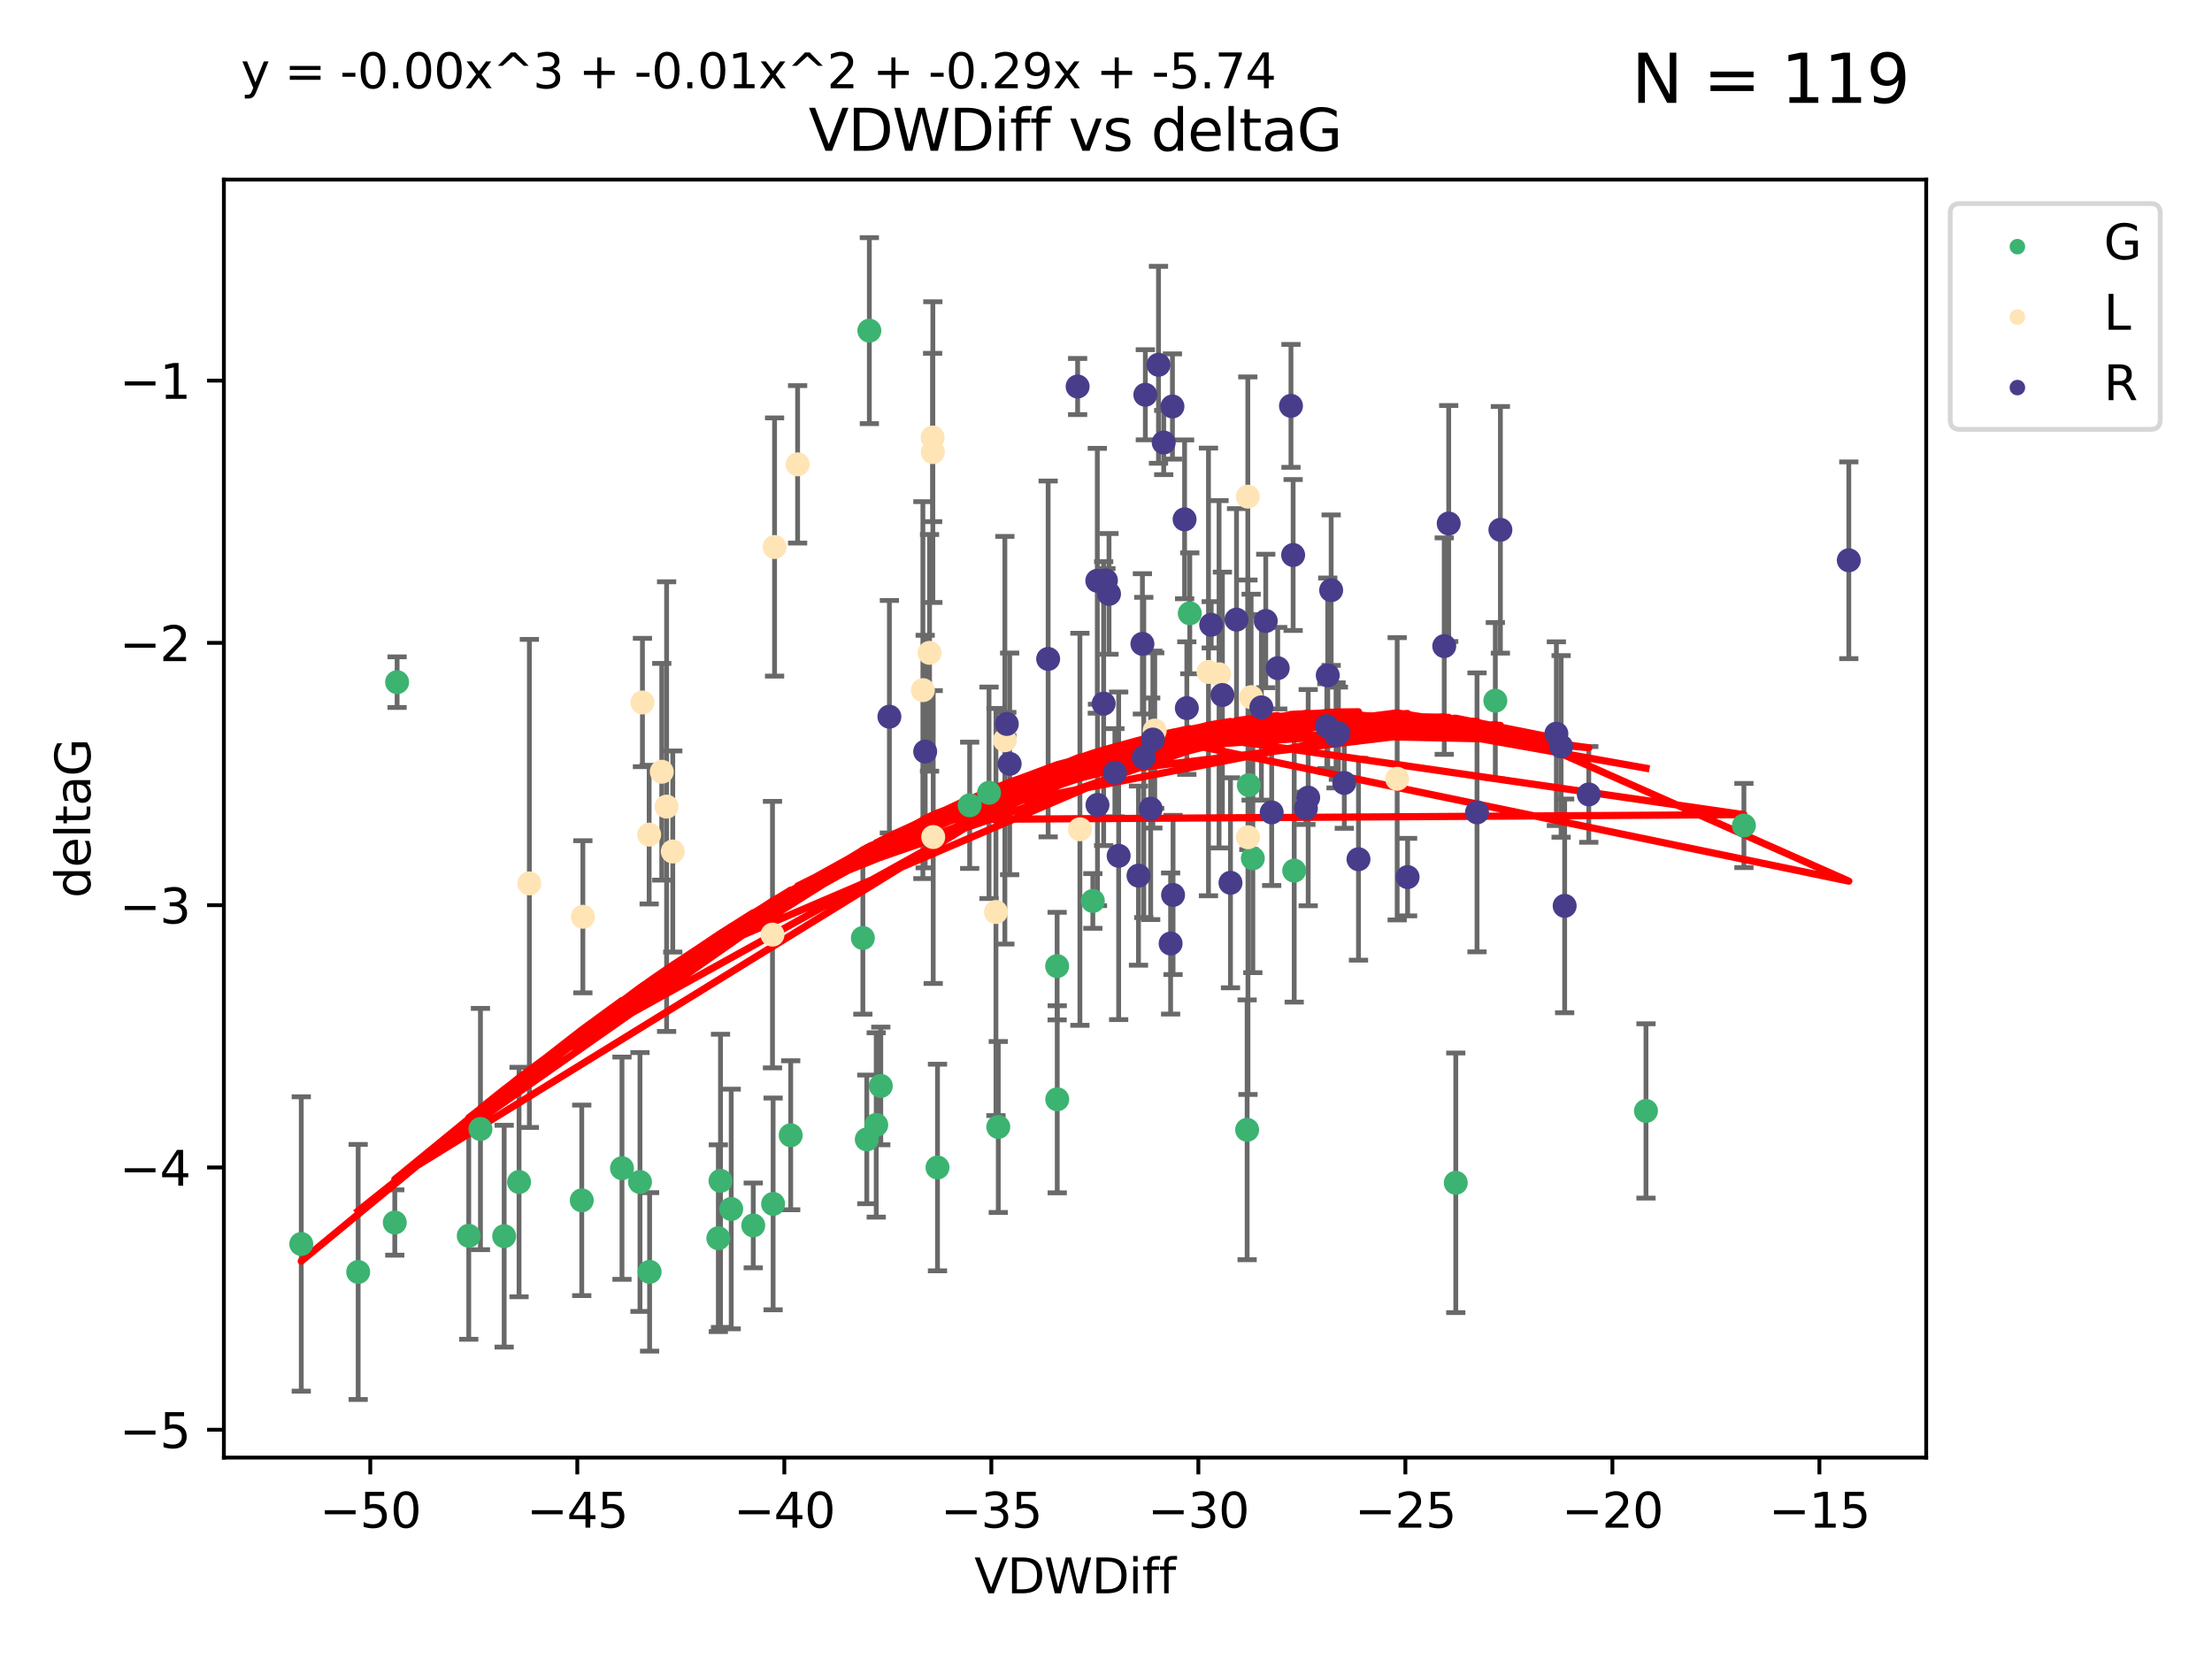 <?xml version="1.0" encoding="utf-8" standalone="no"?>
<!DOCTYPE svg PUBLIC "-//W3C//DTD SVG 1.1//EN"
  "http://www.w3.org/Graphics/SVG/1.1/DTD/svg11.dtd">
<svg xmlns:xlink="http://www.w3.org/1999/xlink" width="460.8pt" height="345.6pt" viewBox="0 0 460.8 345.6" xmlns="http://www.w3.org/2000/svg" version="1.1">
 <defs>
  <style type="text/css">*{stroke-linejoin: round; stroke-linecap: butt}</style>
 </defs>
 <g id="figure_1">
  <g id="patch_1">
   <path d="M 0 345.6 
L 460.8 345.6 
L 460.8 0 
L 0 0 
z
" style="fill: #ffffff"/>
  </g>
  <g id="axes_1">
   <g id="patch_2">
    <path d="M 46.64 303.64 
L 401.26 303.64 
L 401.26 37.411 
L 46.64 37.411 
z
" style="fill: #ffffff"/>
   </g>
   <g id="PathCollection_1">
    <defs>
     <path id="m726386b65a" d="M 0 1.118 
C 0.297 1.118 0.581 1 0.791 0.791 
C 1 0.581 1.118 0.297 1.118 0 
C 1.118 -0.297 1 -0.581 0.791 -0.791 
C 0.581 -1 0.297 -1.118 0 -1.118 
C -0.297 -1.118 -0.581 -1 -0.791 -0.791 
C -1 -0.581 -1.118 -0.297 -1.118 0 
C -1.118 0.297 -1 0.581 -0.791 0.791 
C -0.581 1 -0.297 1.118 0 1.118 
z
" style="stroke: #3cb371"/>
    </defs>
    <g clip-path="url(#p8e1788dfa7)">
     <use xlink:href="#m726386b65a" x="74.615" y="264.972" style="fill: #3cb371; stroke: #3cb371"/>
     <use xlink:href="#m726386b65a" x="129.57" y="243.357" style="fill: #3cb371; stroke: #3cb371"/>
     <use xlink:href="#m726386b65a" x="121.191" y="250.055" style="fill: #3cb371; stroke: #3cb371"/>
     <use xlink:href="#m726386b65a" x="62.759" y="259.141" style="fill: #3cb371; stroke: #3cb371"/>
     <use xlink:href="#m726386b65a" x="97.65" y="257.437" style="fill: #3cb371; stroke: #3cb371"/>
     <use xlink:href="#m726386b65a" x="164.718" y="236.494" style="fill: #3cb371; stroke: #3cb371"/>
     <use xlink:href="#m726386b65a" x="150.093" y="245.992" style="fill: #3cb371; stroke: #3cb371"/>
     <use xlink:href="#m726386b65a" x="152.324" y="251.854" style="fill: #3cb371; stroke: #3cb371"/>
     <use xlink:href="#m726386b65a" x="100.087" y="235.195" style="fill: #3cb371; stroke: #3cb371"/>
     <use xlink:href="#m726386b65a" x="105.029" y="257.518" style="fill: #3cb371; stroke: #3cb371"/>
     <use xlink:href="#m726386b65a" x="133.32" y="246.229" style="fill: #3cb371; stroke: #3cb371"/>
     <use xlink:href="#m726386b65a" x="156.913" y="255.28" style="fill: #3cb371; stroke: #3cb371"/>
     <use xlink:href="#m726386b65a" x="149.643" y="257.942" style="fill: #3cb371; stroke: #3cb371"/>
     <use xlink:href="#m726386b65a" x="82.725" y="142.106" style="fill: #3cb371; stroke: #3cb371"/>
     <use xlink:href="#m726386b65a" x="181.1" y="68.883" style="fill: #3cb371; stroke: #3cb371"/>
     <use xlink:href="#m726386b65a" x="82.241" y="254.674" style="fill: #3cb371; stroke: #3cb371"/>
     <use xlink:href="#m726386b65a" x="108.128" y="246.241" style="fill: #3cb371; stroke: #3cb371"/>
     <use xlink:href="#m726386b65a" x="135.325" y="264.956" style="fill: #3cb371; stroke: #3cb371"/>
     <use xlink:href="#m726386b65a" x="207.959" y="234.768" style="fill: #3cb371; stroke: #3cb371"/>
     <use xlink:href="#m726386b65a" x="220.22" y="201.259" style="fill: #3cb371; stroke: #3cb371"/>
     <use xlink:href="#m726386b65a" x="161.053" y="250.798" style="fill: #3cb371; stroke: #3cb371"/>
     <use xlink:href="#m726386b65a" x="220.243" y="229.002" style="fill: #3cb371; stroke: #3cb371"/>
     <use xlink:href="#m726386b65a" x="180.568" y="237.354" style="fill: #3cb371; stroke: #3cb371"/>
     <use xlink:href="#m726386b65a" x="195.297" y="243.213" style="fill: #3cb371; stroke: #3cb371"/>
     <use xlink:href="#m726386b65a" x="247.854" y="127.765" style="fill: #3cb371; stroke: #3cb371"/>
     <use xlink:href="#m726386b65a" x="183.484" y="226.223" style="fill: #3cb371; stroke: #3cb371"/>
     <use xlink:href="#m726386b65a" x="202.001" y="167.759" style="fill: #3cb371; stroke: #3cb371"/>
     <use xlink:href="#m726386b65a" x="269.608" y="181.37" style="fill: #3cb371; stroke: #3cb371"/>
     <use xlink:href="#m726386b65a" x="206.033" y="165.153" style="fill: #3cb371; stroke: #3cb371"/>
     <use xlink:href="#m726386b65a" x="227.659" y="187.683" style="fill: #3cb371; stroke: #3cb371"/>
     <use xlink:href="#m726386b65a" x="179.748" y="195.399" style="fill: #3cb371; stroke: #3cb371"/>
     <use xlink:href="#m726386b65a" x="182.534" y="234.344" style="fill: #3cb371; stroke: #3cb371"/>
     <use xlink:href="#m726386b65a" x="260.989" y="178.803" style="fill: #3cb371; stroke: #3cb371"/>
     <use xlink:href="#m726386b65a" x="260.154" y="163.562" style="fill: #3cb371; stroke: #3cb371"/>
     <use xlink:href="#m726386b65a" x="259.8" y="235.362" style="fill: #3cb371; stroke: #3cb371"/>
     <use xlink:href="#m726386b65a" x="303.265" y="246.397" style="fill: #3cb371; stroke: #3cb371"/>
     <use xlink:href="#m726386b65a" x="311.505" y="145.972" style="fill: #3cb371; stroke: #3cb371"/>
     <use xlink:href="#m726386b65a" x="363.289" y="171.969" style="fill: #3cb371; stroke: #3cb371"/>
     <use xlink:href="#m726386b65a" x="342.887" y="231.428" style="fill: #3cb371; stroke: #3cb371"/>
    </g>
   </g>
   <g id="PathCollection_2">
    <defs>
     <path id="madc74fa835" d="M 0 1.118 
C 0.297 1.118 0.581 1 0.791 0.791 
C 1 0.581 1.118 0.297 1.118 0 
C 1.118 -0.297 1 -0.581 0.791 -0.791 
C 0.581 -1 0.297 -1.118 0 -1.118 
C -0.297 -1.118 -0.581 -1 -0.791 -0.791 
C -1 -0.581 -1.118 -0.297 -1.118 0 
C -1.118 0.297 -1 0.581 -0.791 0.791 
C -0.581 1 -0.297 1.118 0 1.118 
z
" style="stroke: #ffe4b5"/>
    </defs>
    <g clip-path="url(#p8e1788dfa7)">
     <use xlink:href="#madc74fa835" x="121.422" y="190.979" style="fill: #ffe4b5; stroke: #ffe4b5"/>
     <use xlink:href="#madc74fa835" x="135.231" y="173.867" style="fill: #ffe4b5; stroke: #ffe4b5"/>
     <use xlink:href="#madc74fa835" x="137.856" y="160.77" style="fill: #ffe4b5; stroke: #ffe4b5"/>
     <use xlink:href="#madc74fa835" x="138.867" y="168.033" style="fill: #ffe4b5; stroke: #ffe4b5"/>
     <use xlink:href="#madc74fa835" x="224.966" y="172.755" style="fill: #ffe4b5; stroke: #ffe4b5"/>
     <use xlink:href="#madc74fa835" x="194.329" y="94.182" style="fill: #ffe4b5; stroke: #ffe4b5"/>
     <use xlink:href="#madc74fa835" x="193.642" y="135.997" style="fill: #ffe4b5; stroke: #ffe4b5"/>
     <use xlink:href="#madc74fa835" x="161.358" y="113.949" style="fill: #ffe4b5; stroke: #ffe4b5"/>
     <use xlink:href="#madc74fa835" x="133.834" y="146.342" style="fill: #ffe4b5; stroke: #ffe4b5"/>
     <use xlink:href="#madc74fa835" x="251.748" y="139.975" style="fill: #ffe4b5; stroke: #ffe4b5"/>
     <use xlink:href="#madc74fa835" x="140.151" y="177.38" style="fill: #ffe4b5; stroke: #ffe4b5"/>
     <use xlink:href="#madc74fa835" x="259.943" y="103.457" style="fill: #ffe4b5; stroke: #ffe4b5"/>
     <use xlink:href="#madc74fa835" x="194.285" y="91.135" style="fill: #ffe4b5; stroke: #ffe4b5"/>
     <use xlink:href="#madc74fa835" x="240.551" y="152.194" style="fill: #ffe4b5; stroke: #ffe4b5"/>
     <use xlink:href="#madc74fa835" x="259.973" y="174.414" style="fill: #ffe4b5; stroke: #ffe4b5"/>
     <use xlink:href="#madc74fa835" x="194.406" y="174.371" style="fill: #ffe4b5; stroke: #ffe4b5"/>
     <use xlink:href="#madc74fa835" x="110.276" y="184.029" style="fill: #ffe4b5; stroke: #ffe4b5"/>
     <use xlink:href="#madc74fa835" x="166.156" y="96.731" style="fill: #ffe4b5; stroke: #ffe4b5"/>
     <use xlink:href="#madc74fa835" x="253.952" y="140.463" style="fill: #ffe4b5; stroke: #ffe4b5"/>
     <use xlink:href="#madc74fa835" x="207.477" y="189.987" style="fill: #ffe4b5; stroke: #ffe4b5"/>
     <use xlink:href="#madc74fa835" x="160.924" y="194.696" style="fill: #ffe4b5; stroke: #ffe4b5"/>
     <use xlink:href="#madc74fa835" x="260.634" y="145.235" style="fill: #ffe4b5; stroke: #ffe4b5"/>
     <use xlink:href="#madc74fa835" x="291.057" y="162.236" style="fill: #ffe4b5; stroke: #ffe4b5"/>
     <use xlink:href="#madc74fa835" x="209.333" y="154.198" style="fill: #ffe4b5; stroke: #ffe4b5"/>
     <use xlink:href="#madc74fa835" x="192.255" y="143.764" style="fill: #ffe4b5; stroke: #ffe4b5"/>
    </g>
   </g>
   <g id="PathCollection_3">
    <defs>
     <path id="m896cd6746a" d="M 0 1.118 
C 0.297 1.118 0.581 1 0.791 0.791 
C 1 0.581 1.118 0.297 1.118 0 
C 1.118 -0.297 1 -0.581 0.791 -0.791 
C 0.581 -1 0.297 -1.118 0 -1.118 
C -0.297 -1.118 -0.581 -1 -0.791 -0.791 
C -1 -0.581 -1.118 -0.297 -1.118 0 
C -1.118 0.297 -1 0.581 -0.791 0.791 
C -0.581 1 -0.297 1.118 0 1.118 
z
" style="stroke: #483d8b"/>
    </defs>
    <g clip-path="url(#p8e1788dfa7)">
     <use xlink:href="#m896cd6746a" x="280.04" y="163.103" style="fill: #483d8b; stroke: #483d8b"/>
     <use xlink:href="#m896cd6746a" x="231.028" y="123.719" style="fill: #483d8b; stroke: #483d8b"/>
     <use xlink:href="#m896cd6746a" x="276.41" y="151.269" style="fill: #483d8b; stroke: #483d8b"/>
     <use xlink:href="#m896cd6746a" x="192.734" y="156.565" style="fill: #483d8b; stroke: #483d8b"/>
     <use xlink:href="#m896cd6746a" x="233.038" y="178.28" style="fill: #483d8b; stroke: #483d8b"/>
     <use xlink:href="#m896cd6746a" x="210.331" y="159.129" style="fill: #483d8b; stroke: #483d8b"/>
     <use xlink:href="#m896cd6746a" x="256.334" y="183.902" style="fill: #483d8b; stroke: #483d8b"/>
     <use xlink:href="#m896cd6746a" x="252.315" y="130.157" style="fill: #483d8b; stroke: #483d8b"/>
     <use xlink:href="#m896cd6746a" x="263.681" y="129.36" style="fill: #483d8b; stroke: #483d8b"/>
     <use xlink:href="#m896cd6746a" x="224.489" y="80.519" style="fill: #483d8b; stroke: #483d8b"/>
     <use xlink:href="#m896cd6746a" x="185.276" y="149.3" style="fill: #483d8b; stroke: #483d8b"/>
     <use xlink:href="#m896cd6746a" x="232.252" y="160.968" style="fill: #483d8b; stroke: #483d8b"/>
     <use xlink:href="#m896cd6746a" x="209.737" y="150.812" style="fill: #483d8b; stroke: #483d8b"/>
     <use xlink:href="#m896cd6746a" x="228.625" y="167.681" style="fill: #483d8b; stroke: #483d8b"/>
     <use xlink:href="#m896cd6746a" x="238.27" y="157.788" style="fill: #483d8b; stroke: #483d8b"/>
     <use xlink:href="#m896cd6746a" x="312.559" y="110.37" style="fill: #483d8b; stroke: #483d8b"/>
     <use xlink:href="#m896cd6746a" x="228.589" y="120.983" style="fill: #483d8b; stroke: #483d8b"/>
     <use xlink:href="#m896cd6746a" x="269.383" y="115.619" style="fill: #483d8b; stroke: #483d8b"/>
     <use xlink:href="#m896cd6746a" x="282.998" y="178.995" style="fill: #483d8b; stroke: #483d8b"/>
     <use xlink:href="#m896cd6746a" x="278.813" y="152.749" style="fill: #483d8b; stroke: #483d8b"/>
     <use xlink:href="#m896cd6746a" x="325.946" y="188.709" style="fill: #483d8b; stroke: #483d8b"/>
     <use xlink:href="#m896cd6746a" x="244.241" y="84.676" style="fill: #483d8b; stroke: #483d8b"/>
     <use xlink:href="#m896cd6746a" x="300.861" y="134.596" style="fill: #483d8b; stroke: #483d8b"/>
     <use xlink:href="#m896cd6746a" x="247.239" y="147.512" style="fill: #483d8b; stroke: #483d8b"/>
     <use xlink:href="#m896cd6746a" x="293.228" y="182.716" style="fill: #483d8b; stroke: #483d8b"/>
     <use xlink:href="#m896cd6746a" x="218.349" y="137.267" style="fill: #483d8b; stroke: #483d8b"/>
     <use xlink:href="#m896cd6746a" x="272.52" y="166.164" style="fill: #483d8b; stroke: #483d8b"/>
     <use xlink:href="#m896cd6746a" x="272.051" y="168.386" style="fill: #483d8b; stroke: #483d8b"/>
     <use xlink:href="#m896cd6746a" x="241.334" y="75.991" style="fill: #483d8b; stroke: #483d8b"/>
     <use xlink:href="#m896cd6746a" x="237.985" y="134.129" style="fill: #483d8b; stroke: #483d8b"/>
     <use xlink:href="#m896cd6746a" x="246.773" y="108.187" style="fill: #483d8b; stroke: #483d8b"/>
     <use xlink:href="#m896cd6746a" x="237.169" y="182.412" style="fill: #483d8b; stroke: #483d8b"/>
     <use xlink:href="#m896cd6746a" x="229.912" y="146.574" style="fill: #483d8b; stroke: #483d8b"/>
     <use xlink:href="#m896cd6746a" x="278.324" y="153.191" style="fill: #483d8b; stroke: #483d8b"/>
     <use xlink:href="#m896cd6746a" x="325.209" y="155.488" style="fill: #483d8b; stroke: #483d8b"/>
     <use xlink:href="#m896cd6746a" x="254.648" y="144.785" style="fill: #483d8b; stroke: #483d8b"/>
     <use xlink:href="#m896cd6746a" x="239.708" y="168.482" style="fill: #483d8b; stroke: #483d8b"/>
     <use xlink:href="#m896cd6746a" x="242.422" y="92.189" style="fill: #483d8b; stroke: #483d8b"/>
     <use xlink:href="#m896cd6746a" x="243.861" y="196.553" style="fill: #483d8b; stroke: #483d8b"/>
     <use xlink:href="#m896cd6746a" x="307.689" y="169.229" style="fill: #483d8b; stroke: #483d8b"/>
     <use xlink:href="#m896cd6746a" x="230.388" y="120.915" style="fill: #483d8b; stroke: #483d8b"/>
     <use xlink:href="#m896cd6746a" x="324.224" y="152.834" style="fill: #483d8b; stroke: #483d8b"/>
     <use xlink:href="#m896cd6746a" x="238.593" y="82.238" style="fill: #483d8b; stroke: #483d8b"/>
     <use xlink:href="#m896cd6746a" x="266.171" y="139.191" style="fill: #483d8b; stroke: #483d8b"/>
     <use xlink:href="#m896cd6746a" x="262.768" y="147.356" style="fill: #483d8b; stroke: #483d8b"/>
     <use xlink:href="#m896cd6746a" x="330.974" y="165.494" style="fill: #483d8b; stroke: #483d8b"/>
     <use xlink:href="#m896cd6746a" x="276.595" y="140.689" style="fill: #483d8b; stroke: #483d8b"/>
     <use xlink:href="#m896cd6746a" x="240.162" y="154.06" style="fill: #483d8b; stroke: #483d8b"/>
     <use xlink:href="#m896cd6746a" x="385.141" y="116.717" style="fill: #483d8b; stroke: #483d8b"/>
     <use xlink:href="#m896cd6746a" x="268.934" y="84.549" style="fill: #483d8b; stroke: #483d8b"/>
     <use xlink:href="#m896cd6746a" x="301.792" y="109.055" style="fill: #483d8b; stroke: #483d8b"/>
     <use xlink:href="#m896cd6746a" x="244.37" y="186.434" style="fill: #483d8b; stroke: #483d8b"/>
     <use xlink:href="#m896cd6746a" x="264.913" y="169.235" style="fill: #483d8b; stroke: #483d8b"/>
     <use xlink:href="#m896cd6746a" x="257.588" y="129.081" style="fill: #483d8b; stroke: #483d8b"/>
     <use xlink:href="#m896cd6746a" x="277.304" y="122.945" style="fill: #483d8b; stroke: #483d8b"/>
    </g>
   </g>
   <g id="matplotlib.axis_1">
    <g id="xtick_1">
     <g id="line2d_1">
      <defs>
       <path id="m71f351d43e" d="M 0 0 
L 0 3.5 
" style="stroke: #000000; stroke-width: 0.8"/>
      </defs>
      <g>
       <use xlink:href="#m71f351d43e" x="77.138" y="303.64" style="stroke: #000000; stroke-width: 0.8"/>
      </g>
     </g>
     <g id="text_1">
      <!-- −50 -->
      <g transform="translate(66.586 318.238)scale(0.1 -0.1)">
       <defs>
        <path id="DejaVuSans-2212" d="M 678 2272 
L 4684 2272 
L 4684 1741 
L 678 1741 
L 678 2272 
z
" transform="scale(0.016)"/>
        <path id="DejaVuSans-35" d="M 691 4666 
L 3169 4666 
L 3169 4134 
L 1269 4134 
L 1269 2991 
Q 1406 3038 1543 3061 
Q 1681 3084 1819 3084 
Q 2600 3084 3056 2656 
Q 3513 2228 3513 1497 
Q 3513 744 3044 326 
Q 2575 -91 1722 -91 
Q 1428 -91 1123 -41 
Q 819 9 494 109 
L 494 744 
Q 775 591 1075 516 
Q 1375 441 1709 441 
Q 2250 441 2565 725 
Q 2881 1009 2881 1497 
Q 2881 1984 2565 2268 
Q 2250 2553 1709 2553 
Q 1456 2553 1204 2497 
Q 953 2441 691 2322 
L 691 4666 
z
" transform="scale(0.016)"/>
        <path id="DejaVuSans-30" d="M 2034 4250 
Q 1547 4250 1301 3770 
Q 1056 3291 1056 2328 
Q 1056 1369 1301 889 
Q 1547 409 2034 409 
Q 2525 409 2770 889 
Q 3016 1369 3016 2328 
Q 3016 3291 2770 3770 
Q 2525 4250 2034 4250 
z
M 2034 4750 
Q 2819 4750 3233 4129 
Q 3647 3509 3647 2328 
Q 3647 1150 3233 529 
Q 2819 -91 2034 -91 
Q 1250 -91 836 529 
Q 422 1150 422 2328 
Q 422 3509 836 4129 
Q 1250 4750 2034 4750 
z
" transform="scale(0.016)"/>
       </defs>
       <use xlink:href="#DejaVuSans-2212"/>
       <use xlink:href="#DejaVuSans-35" x="83.789"/>
       <use xlink:href="#DejaVuSans-30" x="147.412"/>
      </g>
     </g>
    </g>
    <g id="xtick_2">
     <g id="line2d_2">
      <g>
       <use xlink:href="#m71f351d43e" x="120.263" y="303.64" style="stroke: #000000; stroke-width: 0.8"/>
      </g>
     </g>
     <g id="text_2">
      <!-- −45 -->
      <g transform="translate(109.711 318.238)scale(0.1 -0.1)">
       <defs>
        <path id="DejaVuSans-34" d="M 2419 4116 
L 825 1625 
L 2419 1625 
L 2419 4116 
z
M 2253 4666 
L 3047 4666 
L 3047 1625 
L 3713 1625 
L 3713 1100 
L 3047 1100 
L 3047 0 
L 2419 0 
L 2419 1100 
L 313 1100 
L 313 1709 
L 2253 4666 
z
" transform="scale(0.016)"/>
       </defs>
       <use xlink:href="#DejaVuSans-2212"/>
       <use xlink:href="#DejaVuSans-34" x="83.789"/>
       <use xlink:href="#DejaVuSans-35" x="147.412"/>
      </g>
     </g>
    </g>
    <g id="xtick_3">
     <g id="line2d_3">
      <g>
       <use xlink:href="#m71f351d43e" x="163.389" y="303.64" style="stroke: #000000; stroke-width: 0.8"/>
      </g>
     </g>
     <g id="text_3">
      <!-- −40 -->
      <g transform="translate(152.837 318.238)scale(0.1 -0.1)">
       <use xlink:href="#DejaVuSans-2212"/>
       <use xlink:href="#DejaVuSans-34" x="83.789"/>
       <use xlink:href="#DejaVuSans-30" x="147.412"/>
      </g>
     </g>
    </g>
    <g id="xtick_4">
     <g id="line2d_4">
      <g>
       <use xlink:href="#m71f351d43e" x="206.514" y="303.64" style="stroke: #000000; stroke-width: 0.8"/>
      </g>
     </g>
     <g id="text_4">
      <!-- −35 -->
      <g transform="translate(195.962 318.238)scale(0.1 -0.1)">
       <defs>
        <path id="DejaVuSans-33" d="M 2597 2516 
Q 3050 2419 3304 2112 
Q 3559 1806 3559 1356 
Q 3559 666 3084 287 
Q 2609 -91 1734 -91 
Q 1441 -91 1130 -33 
Q 819 25 488 141 
L 488 750 
Q 750 597 1062 519 
Q 1375 441 1716 441 
Q 2309 441 2620 675 
Q 2931 909 2931 1356 
Q 2931 1769 2642 2001 
Q 2353 2234 1838 2234 
L 1294 2234 
L 1294 2753 
L 1863 2753 
Q 2328 2753 2575 2939 
Q 2822 3125 2822 3475 
Q 2822 3834 2567 4026 
Q 2313 4219 1838 4219 
Q 1578 4219 1281 4162 
Q 984 4106 628 3988 
L 628 4550 
Q 988 4650 1302 4700 
Q 1616 4750 1894 4750 
Q 2613 4750 3031 4423 
Q 3450 4097 3450 3541 
Q 3450 3153 3228 2886 
Q 3006 2619 2597 2516 
z
" transform="scale(0.016)"/>
       </defs>
       <use xlink:href="#DejaVuSans-2212"/>
       <use xlink:href="#DejaVuSans-33" x="83.789"/>
       <use xlink:href="#DejaVuSans-35" x="147.412"/>
      </g>
     </g>
    </g>
    <g id="xtick_5">
     <g id="line2d_5">
      <g>
       <use xlink:href="#m71f351d43e" x="249.64" y="303.64" style="stroke: #000000; stroke-width: 0.8"/>
      </g>
     </g>
     <g id="text_5">
      <!-- −30 -->
      <g transform="translate(239.087 318.238)scale(0.1 -0.1)">
       <use xlink:href="#DejaVuSans-2212"/>
       <use xlink:href="#DejaVuSans-33" x="83.789"/>
       <use xlink:href="#DejaVuSans-30" x="147.412"/>
      </g>
     </g>
    </g>
    <g id="xtick_6">
     <g id="line2d_6">
      <g>
       <use xlink:href="#m71f351d43e" x="292.765" y="303.64" style="stroke: #000000; stroke-width: 0.8"/>
      </g>
     </g>
     <g id="text_6">
      <!-- −25 -->
      <g transform="translate(282.213 318.238)scale(0.1 -0.1)">
       <defs>
        <path id="DejaVuSans-32" d="M 1228 531 
L 3431 531 
L 3431 0 
L 469 0 
L 469 531 
Q 828 903 1448 1529 
Q 2069 2156 2228 2338 
Q 2531 2678 2651 2914 
Q 2772 3150 2772 3378 
Q 2772 3750 2511 3984 
Q 2250 4219 1831 4219 
Q 1534 4219 1204 4116 
Q 875 4013 500 3803 
L 500 4441 
Q 881 4594 1212 4672 
Q 1544 4750 1819 4750 
Q 2544 4750 2975 4387 
Q 3406 4025 3406 3419 
Q 3406 3131 3298 2873 
Q 3191 2616 2906 2266 
Q 2828 2175 2409 1742 
Q 1991 1309 1228 531 
z
" transform="scale(0.016)"/>
       </defs>
       <use xlink:href="#DejaVuSans-2212"/>
       <use xlink:href="#DejaVuSans-32" x="83.789"/>
       <use xlink:href="#DejaVuSans-35" x="147.412"/>
      </g>
     </g>
    </g>
    <g id="xtick_7">
     <g id="line2d_7">
      <g>
       <use xlink:href="#m71f351d43e" x="335.891" y="303.64" style="stroke: #000000; stroke-width: 0.8"/>
      </g>
     </g>
     <g id="text_7">
      <!-- −20 -->
      <g transform="translate(325.338 318.238)scale(0.1 -0.1)">
       <use xlink:href="#DejaVuSans-2212"/>
       <use xlink:href="#DejaVuSans-32" x="83.789"/>
       <use xlink:href="#DejaVuSans-30" x="147.412"/>
      </g>
     </g>
    </g>
    <g id="xtick_8">
     <g id="line2d_8">
      <g>
       <use xlink:href="#m71f351d43e" x="379.016" y="303.64" style="stroke: #000000; stroke-width: 0.8"/>
      </g>
     </g>
     <g id="text_8">
      <!-- −15 -->
      <g transform="translate(368.464 318.238)scale(0.1 -0.1)">
       <defs>
        <path id="DejaVuSans-31" d="M 794 531 
L 1825 531 
L 1825 4091 
L 703 3866 
L 703 4441 
L 1819 4666 
L 2450 4666 
L 2450 531 
L 3481 531 
L 3481 0 
L 794 0 
L 794 531 
z
" transform="scale(0.016)"/>
       </defs>
       <use xlink:href="#DejaVuSans-2212"/>
       <use xlink:href="#DejaVuSans-31" x="83.789"/>
       <use xlink:href="#DejaVuSans-35" x="147.412"/>
      </g>
     </g>
    </g>
    <g id="text_9">
     <!-- VDWDiff -->
     <g transform="translate(202.977 331.917)scale(0.1 -0.1)">
      <defs>
       <path id="DejaVuSans-56" d="M 1831 0 
L 50 4666 
L 709 4666 
L 2188 738 
L 3669 4666 
L 4325 4666 
L 2547 0 
L 1831 0 
z
" transform="scale(0.016)"/>
       <path id="DejaVuSans-44" d="M 1259 4147 
L 1259 519 
L 2022 519 
Q 2988 519 3436 956 
Q 3884 1394 3884 2338 
Q 3884 3275 3436 3711 
Q 2988 4147 2022 4147 
L 1259 4147 
z
M 628 4666 
L 1925 4666 
Q 3281 4666 3915 4102 
Q 4550 3538 4550 2338 
Q 4550 1131 3912 565 
Q 3275 0 1925 0 
L 628 0 
L 628 4666 
z
" transform="scale(0.016)"/>
       <path id="DejaVuSans-57" d="M 213 4666 
L 850 4666 
L 1831 722 
L 2809 4666 
L 3519 4666 
L 4500 722 
L 5478 4666 
L 6119 4666 
L 4947 0 
L 4153 0 
L 3169 4050 
L 2175 0 
L 1381 0 
L 213 4666 
z
" transform="scale(0.016)"/>
       <path id="DejaVuSans-69" d="M 603 3500 
L 1178 3500 
L 1178 0 
L 603 0 
L 603 3500 
z
M 603 4863 
L 1178 4863 
L 1178 4134 
L 603 4134 
L 603 4863 
z
" transform="scale(0.016)"/>
       <path id="DejaVuSans-66" d="M 2375 4863 
L 2375 4384 
L 1825 4384 
Q 1516 4384 1395 4259 
Q 1275 4134 1275 3809 
L 1275 3500 
L 2222 3500 
L 2222 3053 
L 1275 3053 
L 1275 0 
L 697 0 
L 697 3053 
L 147 3053 
L 147 3500 
L 697 3500 
L 697 3744 
Q 697 4328 969 4595 
Q 1241 4863 1831 4863 
L 2375 4863 
z
" transform="scale(0.016)"/>
      </defs>
      <use xlink:href="#DejaVuSans-56"/>
      <use xlink:href="#DejaVuSans-44" x="68.408"/>
      <use xlink:href="#DejaVuSans-57" x="145.41"/>
      <use xlink:href="#DejaVuSans-44" x="244.287"/>
      <use xlink:href="#DejaVuSans-69" x="321.289"/>
      <use xlink:href="#DejaVuSans-66" x="349.072"/>
      <use xlink:href="#DejaVuSans-66" x="384.277"/>
     </g>
    </g>
   </g>
   <g id="matplotlib.axis_2">
    <g id="ytick_1">
     <g id="line2d_9">
      <defs>
       <path id="ma56f166a6d" d="M 0 0 
L -3.5 0 
" style="stroke: #000000; stroke-width: 0.8"/>
      </defs>
      <g>
       <use xlink:href="#ma56f166a6d" x="46.64" y="297.844" style="stroke: #000000; stroke-width: 0.8"/>
      </g>
     </g>
     <g id="text_10">
      <!-- −5 -->
      <g transform="translate(24.898 301.643)scale(0.1 -0.1)">
       <use xlink:href="#DejaVuSans-2212"/>
       <use xlink:href="#DejaVuSans-35" x="83.789"/>
      </g>
     </g>
    </g>
    <g id="ytick_2">
     <g id="line2d_10">
      <g>
       <use xlink:href="#ma56f166a6d" x="46.64" y="243.204" style="stroke: #000000; stroke-width: 0.8"/>
      </g>
     </g>
     <g id="text_11">
      <!-- −4 -->
      <g transform="translate(24.898 247.003)scale(0.1 -0.1)">
       <use xlink:href="#DejaVuSans-2212"/>
       <use xlink:href="#DejaVuSans-34" x="83.789"/>
      </g>
     </g>
    </g>
    <g id="ytick_3">
     <g id="line2d_11">
      <g>
       <use xlink:href="#ma56f166a6d" x="46.64" y="188.564" style="stroke: #000000; stroke-width: 0.8"/>
      </g>
     </g>
     <g id="text_12">
      <!-- −3 -->
      <g transform="translate(24.898 192.364)scale(0.1 -0.1)">
       <use xlink:href="#DejaVuSans-2212"/>
       <use xlink:href="#DejaVuSans-33" x="83.789"/>
      </g>
     </g>
    </g>
    <g id="ytick_4">
     <g id="line2d_12">
      <g>
       <use xlink:href="#ma56f166a6d" x="46.64" y="133.924" style="stroke: #000000; stroke-width: 0.8"/>
      </g>
     </g>
     <g id="text_13">
      <!-- −2 -->
      <g transform="translate(24.898 137.724)scale(0.1 -0.1)">
       <use xlink:href="#DejaVuSans-2212"/>
       <use xlink:href="#DejaVuSans-32" x="83.789"/>
      </g>
     </g>
    </g>
    <g id="ytick_5">
     <g id="line2d_13">
      <g>
       <use xlink:href="#ma56f166a6d" x="46.64" y="79.284" style="stroke: #000000; stroke-width: 0.8"/>
      </g>
     </g>
     <g id="text_14">
      <!-- −1 -->
      <g transform="translate(24.898 83.084)scale(0.1 -0.1)">
       <use xlink:href="#DejaVuSans-2212"/>
       <use xlink:href="#DejaVuSans-31" x="83.789"/>
      </g>
     </g>
    </g>
    <g id="text_15">
     <!-- deltaG -->
     <g transform="translate(18.818 187.064)rotate(-90)scale(0.1 -0.1)">
      <defs>
       <path id="DejaVuSans-64" d="M 2906 2969 
L 2906 4863 
L 3481 4863 
L 3481 0 
L 2906 0 
L 2906 525 
Q 2725 213 2448 61 
Q 2172 -91 1784 -91 
Q 1150 -91 751 415 
Q 353 922 353 1747 
Q 353 2572 751 3078 
Q 1150 3584 1784 3584 
Q 2172 3584 2448 3432 
Q 2725 3281 2906 2969 
z
M 947 1747 
Q 947 1113 1208 752 
Q 1469 391 1925 391 
Q 2381 391 2643 752 
Q 2906 1113 2906 1747 
Q 2906 2381 2643 2742 
Q 2381 3103 1925 3103 
Q 1469 3103 1208 2742 
Q 947 2381 947 1747 
z
" transform="scale(0.016)"/>
       <path id="DejaVuSans-65" d="M 3597 1894 
L 3597 1613 
L 953 1613 
Q 991 1019 1311 708 
Q 1631 397 2203 397 
Q 2534 397 2845 478 
Q 3156 559 3463 722 
L 3463 178 
Q 3153 47 2828 -22 
Q 2503 -91 2169 -91 
Q 1331 -91 842 396 
Q 353 884 353 1716 
Q 353 2575 817 3079 
Q 1281 3584 2069 3584 
Q 2775 3584 3186 3129 
Q 3597 2675 3597 1894 
z
M 3022 2063 
Q 3016 2534 2758 2815 
Q 2500 3097 2075 3097 
Q 1594 3097 1305 2825 
Q 1016 2553 972 2059 
L 3022 2063 
z
" transform="scale(0.016)"/>
       <path id="DejaVuSans-6c" d="M 603 4863 
L 1178 4863 
L 1178 0 
L 603 0 
L 603 4863 
z
" transform="scale(0.016)"/>
       <path id="DejaVuSans-74" d="M 1172 4494 
L 1172 3500 
L 2356 3500 
L 2356 3053 
L 1172 3053 
L 1172 1153 
Q 1172 725 1289 603 
Q 1406 481 1766 481 
L 2356 481 
L 2356 0 
L 1766 0 
Q 1100 0 847 248 
Q 594 497 594 1153 
L 594 3053 
L 172 3053 
L 172 3500 
L 594 3500 
L 594 4494 
L 1172 4494 
z
" transform="scale(0.016)"/>
       <path id="DejaVuSans-61" d="M 2194 1759 
Q 1497 1759 1228 1600 
Q 959 1441 959 1056 
Q 959 750 1161 570 
Q 1363 391 1709 391 
Q 2188 391 2477 730 
Q 2766 1069 2766 1631 
L 2766 1759 
L 2194 1759 
z
M 3341 1997 
L 3341 0 
L 2766 0 
L 2766 531 
Q 2569 213 2275 61 
Q 1981 -91 1556 -91 
Q 1019 -91 701 211 
Q 384 513 384 1019 
Q 384 1609 779 1909 
Q 1175 2209 1959 2209 
L 2766 2209 
L 2766 2266 
Q 2766 2663 2505 2880 
Q 2244 3097 1772 3097 
Q 1472 3097 1187 3025 
Q 903 2953 641 2809 
L 641 3341 
Q 956 3463 1253 3523 
Q 1550 3584 1831 3584 
Q 2591 3584 2966 3190 
Q 3341 2797 3341 1997 
z
" transform="scale(0.016)"/>
       <path id="DejaVuSans-47" d="M 3809 666 
L 3809 1919 
L 2778 1919 
L 2778 2438 
L 4434 2438 
L 4434 434 
Q 4069 175 3628 42 
Q 3188 -91 2688 -91 
Q 1594 -91 976 548 
Q 359 1188 359 2328 
Q 359 3472 976 4111 
Q 1594 4750 2688 4750 
Q 3144 4750 3555 4637 
Q 3966 4525 4313 4306 
L 4313 3634 
Q 3963 3931 3569 4081 
Q 3175 4231 2741 4231 
Q 1884 4231 1454 3753 
Q 1025 3275 1025 2328 
Q 1025 1384 1454 906 
Q 1884 428 2741 428 
Q 3075 428 3337 486 
Q 3600 544 3809 666 
z
" transform="scale(0.016)"/>
      </defs>
      <use xlink:href="#DejaVuSans-64"/>
      <use xlink:href="#DejaVuSans-65" x="63.477"/>
      <use xlink:href="#DejaVuSans-6c" x="125"/>
      <use xlink:href="#DejaVuSans-74" x="152.783"/>
      <use xlink:href="#DejaVuSans-61" x="191.992"/>
      <use xlink:href="#DejaVuSans-47" x="253.271"/>
     </g>
    </g>
   </g>
   <g id="LineCollection_1">
    <path d="M 74.615 291.539 
L 74.615 238.405 
" clip-path="url(#p8e1788dfa7)" style="fill: none; stroke: #696969"/>
    <path d="M 129.57 266.51 
L 129.57 220.204 
" clip-path="url(#p8e1788dfa7)" style="fill: none; stroke: #696969"/>
    <path d="M 121.191 269.901 
L 121.191 230.209 
" clip-path="url(#p8e1788dfa7)" style="fill: none; stroke: #696969"/>
    <path d="M 62.759 289.801 
L 62.759 228.482 
" clip-path="url(#p8e1788dfa7)" style="fill: none; stroke: #696969"/>
    <path d="M 97.65 278.993 
L 97.65 235.88 
" clip-path="url(#p8e1788dfa7)" style="fill: none; stroke: #696969"/>
    <path d="M 164.718 252.013 
L 164.718 220.976 
" clip-path="url(#p8e1788dfa7)" style="fill: none; stroke: #696969"/>
    <path d="M 150.093 276.528 
L 150.093 215.456 
" clip-path="url(#p8e1788dfa7)" style="fill: none; stroke: #696969"/>
    <path d="M 152.324 276.82 
L 152.324 226.888 
" clip-path="url(#p8e1788dfa7)" style="fill: none; stroke: #696969"/>
    <path d="M 100.087 260.326 
L 100.087 210.065 
" clip-path="url(#p8e1788dfa7)" style="fill: none; stroke: #696969"/>
    <path d="M 105.029 280.619 
L 105.029 234.417 
" clip-path="url(#p8e1788dfa7)" style="fill: none; stroke: #696969"/>
    <path d="M 133.32 273.192 
L 133.32 219.267 
" clip-path="url(#p8e1788dfa7)" style="fill: none; stroke: #696969"/>
    <path d="M 156.913 264.116 
L 156.913 246.445 
" clip-path="url(#p8e1788dfa7)" style="fill: none; stroke: #696969"/>
    <path d="M 149.643 277.391 
L 149.643 238.493 
" clip-path="url(#p8e1788dfa7)" style="fill: none; stroke: #696969"/>
    <path d="M 82.725 147.375 
L 82.725 136.837 
" clip-path="url(#p8e1788dfa7)" style="fill: none; stroke: #696969"/>
    <path d="M 181.1 88.254 
L 181.1 49.513 
" clip-path="url(#p8e1788dfa7)" style="fill: none; stroke: #696969"/>
    <path d="M 82.241 261.477 
L 82.241 247.87 
" clip-path="url(#p8e1788dfa7)" style="fill: none; stroke: #696969"/>
    <path d="M 108.128 270.142 
L 108.128 222.34 
" clip-path="url(#p8e1788dfa7)" style="fill: none; stroke: #696969"/>
    <path d="M 135.325 281.463 
L 135.325 248.45 
" clip-path="url(#p8e1788dfa7)" style="fill: none; stroke: #696969"/>
    <path d="M 207.959 252.578 
L 207.959 216.959 
" clip-path="url(#p8e1788dfa7)" style="fill: none; stroke: #696969"/>
    <path d="M 220.22 212.466 
L 220.22 190.051 
" clip-path="url(#p8e1788dfa7)" style="fill: none; stroke: #696969"/>
    <path d="M 161.053 272.857 
L 161.053 228.74 
" clip-path="url(#p8e1788dfa7)" style="fill: none; stroke: #696969"/>
    <path d="M 220.243 248.489 
L 220.243 209.516 
" clip-path="url(#p8e1788dfa7)" style="fill: none; stroke: #696969"/>
    <path d="M 180.568 250.753 
L 180.568 223.954 
" clip-path="url(#p8e1788dfa7)" style="fill: none; stroke: #696969"/>
    <path d="M 195.297 264.733 
L 195.297 221.693 
" clip-path="url(#p8e1788dfa7)" style="fill: none; stroke: #696969"/>
    <path d="M 247.854 140.357 
L 247.854 115.174 
" clip-path="url(#p8e1788dfa7)" style="fill: none; stroke: #696969"/>
    <path d="M 183.484 238.478 
L 183.484 213.969 
" clip-path="url(#p8e1788dfa7)" style="fill: none; stroke: #696969"/>
    <path d="M 202.001 180.911 
L 202.001 154.608 
" clip-path="url(#p8e1788dfa7)" style="fill: none; stroke: #696969"/>
    <path d="M 269.608 208.753 
L 269.608 153.986 
" clip-path="url(#p8e1788dfa7)" style="fill: none; stroke: #696969"/>
    <path d="M 206.033 187.175 
L 206.033 143.131 
" clip-path="url(#p8e1788dfa7)" style="fill: none; stroke: #696969"/>
    <path d="M 227.659 193.382 
L 227.659 181.984 
" clip-path="url(#p8e1788dfa7)" style="fill: none; stroke: #696969"/>
    <path d="M 179.748 211.267 
L 179.748 179.53 
" clip-path="url(#p8e1788dfa7)" style="fill: none; stroke: #696969"/>
    <path d="M 182.534 253.55 
L 182.534 215.138 
" clip-path="url(#p8e1788dfa7)" style="fill: none; stroke: #696969"/>
    <path d="M 260.989 202.627 
L 260.989 154.978 
" clip-path="url(#p8e1788dfa7)" style="fill: none; stroke: #696969"/>
    <path d="M 260.154 176.973 
L 260.154 150.151 
" clip-path="url(#p8e1788dfa7)" style="fill: none; stroke: #696969"/>
    <path d="M 259.8 262.421 
L 259.8 208.303 
" clip-path="url(#p8e1788dfa7)" style="fill: none; stroke: #696969"/>
    <path d="M 303.265 273.437 
L 303.265 219.357 
" clip-path="url(#p8e1788dfa7)" style="fill: none; stroke: #696969"/>
    <path d="M 311.505 162.254 
L 311.505 129.689 
" clip-path="url(#p8e1788dfa7)" style="fill: none; stroke: #696969"/>
    <path d="M 363.289 180.734 
L 363.289 163.205 
" clip-path="url(#p8e1788dfa7)" style="fill: none; stroke: #696969"/>
    <path d="M 342.887 249.586 
L 342.887 213.27 
" clip-path="url(#p8e1788dfa7)" style="fill: none; stroke: #696969"/>
   </g>
   <g id="line2d_14">
    <defs>
     <path id="m4f76cd411f" d="M 2 0 
L -2 -0 
" style="stroke: #696969"/>
    </defs>
    <g clip-path="url(#p8e1788dfa7)">
     <use xlink:href="#m4f76cd411f" x="74.615" y="291.539" style="fill: #696969; stroke: #696969"/>
     <use xlink:href="#m4f76cd411f" x="129.57" y="266.51" style="fill: #696969; stroke: #696969"/>
     <use xlink:href="#m4f76cd411f" x="121.191" y="269.901" style="fill: #696969; stroke: #696969"/>
     <use xlink:href="#m4f76cd411f" x="62.759" y="289.801" style="fill: #696969; stroke: #696969"/>
     <use xlink:href="#m4f76cd411f" x="97.65" y="278.993" style="fill: #696969; stroke: #696969"/>
     <use xlink:href="#m4f76cd411f" x="164.718" y="252.013" style="fill: #696969; stroke: #696969"/>
     <use xlink:href="#m4f76cd411f" x="150.093" y="276.528" style="fill: #696969; stroke: #696969"/>
     <use xlink:href="#m4f76cd411f" x="152.324" y="276.82" style="fill: #696969; stroke: #696969"/>
     <use xlink:href="#m4f76cd411f" x="100.087" y="260.326" style="fill: #696969; stroke: #696969"/>
     <use xlink:href="#m4f76cd411f" x="105.029" y="280.619" style="fill: #696969; stroke: #696969"/>
     <use xlink:href="#m4f76cd411f" x="133.32" y="273.192" style="fill: #696969; stroke: #696969"/>
     <use xlink:href="#m4f76cd411f" x="156.913" y="264.116" style="fill: #696969; stroke: #696969"/>
     <use xlink:href="#m4f76cd411f" x="149.643" y="277.391" style="fill: #696969; stroke: #696969"/>
     <use xlink:href="#m4f76cd411f" x="82.725" y="147.375" style="fill: #696969; stroke: #696969"/>
     <use xlink:href="#m4f76cd411f" x="181.1" y="88.254" style="fill: #696969; stroke: #696969"/>
     <use xlink:href="#m4f76cd411f" x="82.241" y="261.477" style="fill: #696969; stroke: #696969"/>
     <use xlink:href="#m4f76cd411f" x="108.128" y="270.142" style="fill: #696969; stroke: #696969"/>
     <use xlink:href="#m4f76cd411f" x="135.325" y="281.463" style="fill: #696969; stroke: #696969"/>
     <use xlink:href="#m4f76cd411f" x="207.959" y="252.578" style="fill: #696969; stroke: #696969"/>
     <use xlink:href="#m4f76cd411f" x="220.22" y="212.466" style="fill: #696969; stroke: #696969"/>
     <use xlink:href="#m4f76cd411f" x="161.053" y="272.857" style="fill: #696969; stroke: #696969"/>
     <use xlink:href="#m4f76cd411f" x="220.243" y="248.489" style="fill: #696969; stroke: #696969"/>
     <use xlink:href="#m4f76cd411f" x="180.568" y="250.753" style="fill: #696969; stroke: #696969"/>
     <use xlink:href="#m4f76cd411f" x="195.297" y="264.733" style="fill: #696969; stroke: #696969"/>
     <use xlink:href="#m4f76cd411f" x="247.854" y="140.357" style="fill: #696969; stroke: #696969"/>
     <use xlink:href="#m4f76cd411f" x="183.484" y="238.478" style="fill: #696969; stroke: #696969"/>
     <use xlink:href="#m4f76cd411f" x="202.001" y="180.911" style="fill: #696969; stroke: #696969"/>
     <use xlink:href="#m4f76cd411f" x="269.608" y="208.753" style="fill: #696969; stroke: #696969"/>
     <use xlink:href="#m4f76cd411f" x="206.033" y="187.175" style="fill: #696969; stroke: #696969"/>
     <use xlink:href="#m4f76cd411f" x="227.659" y="193.382" style="fill: #696969; stroke: #696969"/>
     <use xlink:href="#m4f76cd411f" x="179.748" y="211.267" style="fill: #696969; stroke: #696969"/>
     <use xlink:href="#m4f76cd411f" x="182.534" y="253.55" style="fill: #696969; stroke: #696969"/>
     <use xlink:href="#m4f76cd411f" x="260.989" y="202.627" style="fill: #696969; stroke: #696969"/>
     <use xlink:href="#m4f76cd411f" x="260.154" y="176.973" style="fill: #696969; stroke: #696969"/>
     <use xlink:href="#m4f76cd411f" x="259.8" y="262.421" style="fill: #696969; stroke: #696969"/>
     <use xlink:href="#m4f76cd411f" x="303.265" y="273.437" style="fill: #696969; stroke: #696969"/>
     <use xlink:href="#m4f76cd411f" x="311.505" y="162.254" style="fill: #696969; stroke: #696969"/>
     <use xlink:href="#m4f76cd411f" x="363.289" y="180.734" style="fill: #696969; stroke: #696969"/>
     <use xlink:href="#m4f76cd411f" x="342.887" y="249.586" style="fill: #696969; stroke: #696969"/>
    </g>
   </g>
   <g id="line2d_15">
    <g clip-path="url(#p8e1788dfa7)">
     <use xlink:href="#m4f76cd411f" x="74.615" y="238.405" style="fill: #696969; stroke: #696969"/>
     <use xlink:href="#m4f76cd411f" x="129.57" y="220.204" style="fill: #696969; stroke: #696969"/>
     <use xlink:href="#m4f76cd411f" x="121.191" y="230.209" style="fill: #696969; stroke: #696969"/>
     <use xlink:href="#m4f76cd411f" x="62.759" y="228.482" style="fill: #696969; stroke: #696969"/>
     <use xlink:href="#m4f76cd411f" x="97.65" y="235.88" style="fill: #696969; stroke: #696969"/>
     <use xlink:href="#m4f76cd411f" x="164.718" y="220.976" style="fill: #696969; stroke: #696969"/>
     <use xlink:href="#m4f76cd411f" x="150.093" y="215.456" style="fill: #696969; stroke: #696969"/>
     <use xlink:href="#m4f76cd411f" x="152.324" y="226.888" style="fill: #696969; stroke: #696969"/>
     <use xlink:href="#m4f76cd411f" x="100.087" y="210.065" style="fill: #696969; stroke: #696969"/>
     <use xlink:href="#m4f76cd411f" x="105.029" y="234.417" style="fill: #696969; stroke: #696969"/>
     <use xlink:href="#m4f76cd411f" x="133.32" y="219.267" style="fill: #696969; stroke: #696969"/>
     <use xlink:href="#m4f76cd411f" x="156.913" y="246.445" style="fill: #696969; stroke: #696969"/>
     <use xlink:href="#m4f76cd411f" x="149.643" y="238.493" style="fill: #696969; stroke: #696969"/>
     <use xlink:href="#m4f76cd411f" x="82.725" y="136.837" style="fill: #696969; stroke: #696969"/>
     <use xlink:href="#m4f76cd411f" x="181.1" y="49.513" style="fill: #696969; stroke: #696969"/>
     <use xlink:href="#m4f76cd411f" x="82.241" y="247.87" style="fill: #696969; stroke: #696969"/>
     <use xlink:href="#m4f76cd411f" x="108.128" y="222.34" style="fill: #696969; stroke: #696969"/>
     <use xlink:href="#m4f76cd411f" x="135.325" y="248.45" style="fill: #696969; stroke: #696969"/>
     <use xlink:href="#m4f76cd411f" x="207.959" y="216.959" style="fill: #696969; stroke: #696969"/>
     <use xlink:href="#m4f76cd411f" x="220.22" y="190.051" style="fill: #696969; stroke: #696969"/>
     <use xlink:href="#m4f76cd411f" x="161.053" y="228.74" style="fill: #696969; stroke: #696969"/>
     <use xlink:href="#m4f76cd411f" x="220.243" y="209.516" style="fill: #696969; stroke: #696969"/>
     <use xlink:href="#m4f76cd411f" x="180.568" y="223.954" style="fill: #696969; stroke: #696969"/>
     <use xlink:href="#m4f76cd411f" x="195.297" y="221.693" style="fill: #696969; stroke: #696969"/>
     <use xlink:href="#m4f76cd411f" x="247.854" y="115.174" style="fill: #696969; stroke: #696969"/>
     <use xlink:href="#m4f76cd411f" x="183.484" y="213.969" style="fill: #696969; stroke: #696969"/>
     <use xlink:href="#m4f76cd411f" x="202.001" y="154.608" style="fill: #696969; stroke: #696969"/>
     <use xlink:href="#m4f76cd411f" x="269.608" y="153.986" style="fill: #696969; stroke: #696969"/>
     <use xlink:href="#m4f76cd411f" x="206.033" y="143.131" style="fill: #696969; stroke: #696969"/>
     <use xlink:href="#m4f76cd411f" x="227.659" y="181.984" style="fill: #696969; stroke: #696969"/>
     <use xlink:href="#m4f76cd411f" x="179.748" y="179.53" style="fill: #696969; stroke: #696969"/>
     <use xlink:href="#m4f76cd411f" x="182.534" y="215.138" style="fill: #696969; stroke: #696969"/>
     <use xlink:href="#m4f76cd411f" x="260.989" y="154.978" style="fill: #696969; stroke: #696969"/>
     <use xlink:href="#m4f76cd411f" x="260.154" y="150.151" style="fill: #696969; stroke: #696969"/>
     <use xlink:href="#m4f76cd411f" x="259.8" y="208.303" style="fill: #696969; stroke: #696969"/>
     <use xlink:href="#m4f76cd411f" x="303.265" y="219.357" style="fill: #696969; stroke: #696969"/>
     <use xlink:href="#m4f76cd411f" x="311.505" y="129.689" style="fill: #696969; stroke: #696969"/>
     <use xlink:href="#m4f76cd411f" x="363.289" y="163.205" style="fill: #696969; stroke: #696969"/>
     <use xlink:href="#m4f76cd411f" x="342.887" y="213.27" style="fill: #696969; stroke: #696969"/>
    </g>
   </g>
   <g id="LineCollection_2">
    <path d="M 121.422 206.826 
L 121.422 175.132 
" clip-path="url(#p8e1788dfa7)" style="fill: none; stroke: #696969"/>
    <path d="M 135.231 188.312 
L 135.231 159.422 
" clip-path="url(#p8e1788dfa7)" style="fill: none; stroke: #696969"/>
    <path d="M 137.856 183.34 
L 137.856 138.199 
" clip-path="url(#p8e1788dfa7)" style="fill: none; stroke: #696969"/>
    <path d="M 138.867 214.868 
L 138.867 121.197 
" clip-path="url(#p8e1788dfa7)" style="fill: none; stroke: #696969"/>
    <path d="M 224.966 213.589 
L 224.966 131.921 
" clip-path="url(#p8e1788dfa7)" style="fill: none; stroke: #696969"/>
    <path d="M 194.329 125.503 
L 194.329 62.861 
" clip-path="url(#p8e1788dfa7)" style="fill: none; stroke: #696969"/>
    <path d="M 193.642 160.649 
L 193.642 111.346 
" clip-path="url(#p8e1788dfa7)" style="fill: none; stroke: #696969"/>
    <path d="M 161.358 140.845 
L 161.358 87.053 
" clip-path="url(#p8e1788dfa7)" style="fill: none; stroke: #696969"/>
    <path d="M 133.834 159.713 
L 133.834 132.972 
" clip-path="url(#p8e1788dfa7)" style="fill: none; stroke: #696969"/>
    <path d="M 251.748 186.607 
L 251.748 93.342 
" clip-path="url(#p8e1788dfa7)" style="fill: none; stroke: #696969"/>
    <path d="M 140.151 198.329 
L 140.151 156.431 
" clip-path="url(#p8e1788dfa7)" style="fill: none; stroke: #696969"/>
    <path d="M 259.943 128.394 
L 259.943 78.519 
" clip-path="url(#p8e1788dfa7)" style="fill: none; stroke: #696969"/>
    <path d="M 194.285 108.672 
L 194.285 73.597 
" clip-path="url(#p8e1788dfa7)" style="fill: none; stroke: #696969"/>
    <path d="M 240.551 168.39 
L 240.551 135.998 
" clip-path="url(#p8e1788dfa7)" style="fill: none; stroke: #696969"/>
    <path d="M 259.973 227.997 
L 259.973 120.83 
" clip-path="url(#p8e1788dfa7)" style="fill: none; stroke: #696969"/>
    <path d="M 194.406 204.872 
L 194.406 143.869 
" clip-path="url(#p8e1788dfa7)" style="fill: none; stroke: #696969"/>
    <path d="M 110.276 234.864 
L 110.276 133.193 
" clip-path="url(#p8e1788dfa7)" style="fill: none; stroke: #696969"/>
    <path d="M 166.156 113.127 
L 166.156 80.335 
" clip-path="url(#p8e1788dfa7)" style="fill: none; stroke: #696969"/>
    <path d="M 253.952 176.639 
L 253.952 104.287 
" clip-path="url(#p8e1788dfa7)" style="fill: none; stroke: #696969"/>
    <path d="M 207.477 232.396 
L 207.477 147.578 
" clip-path="url(#p8e1788dfa7)" style="fill: none; stroke: #696969"/>
    <path d="M 160.924 222.453 
L 160.924 166.939 
" clip-path="url(#p8e1788dfa7)" style="fill: none; stroke: #696969"/>
    <path d="M 260.634 166.689 
L 260.634 123.781 
" clip-path="url(#p8e1788dfa7)" style="fill: none; stroke: #696969"/>
    <path d="M 291.057 191.641 
L 291.057 132.832 
" clip-path="url(#p8e1788dfa7)" style="fill: none; stroke: #696969"/>
    <path d="M 209.333 196.659 
L 209.333 111.737 
" clip-path="url(#p8e1788dfa7)" style="fill: none; stroke: #696969"/>
    <path d="M 192.255 183.021 
L 192.255 104.507 
" clip-path="url(#p8e1788dfa7)" style="fill: none; stroke: #696969"/>
   </g>
   <g id="line2d_16">
    <g clip-path="url(#p8e1788dfa7)">
     <use xlink:href="#m4f76cd411f" x="121.422" y="206.826" style="fill: #696969; stroke: #696969"/>
     <use xlink:href="#m4f76cd411f" x="135.231" y="188.312" style="fill: #696969; stroke: #696969"/>
     <use xlink:href="#m4f76cd411f" x="137.856" y="183.34" style="fill: #696969; stroke: #696969"/>
     <use xlink:href="#m4f76cd411f" x="138.867" y="214.868" style="fill: #696969; stroke: #696969"/>
     <use xlink:href="#m4f76cd411f" x="224.966" y="213.589" style="fill: #696969; stroke: #696969"/>
     <use xlink:href="#m4f76cd411f" x="194.329" y="125.503" style="fill: #696969; stroke: #696969"/>
     <use xlink:href="#m4f76cd411f" x="193.642" y="160.649" style="fill: #696969; stroke: #696969"/>
     <use xlink:href="#m4f76cd411f" x="161.358" y="140.845" style="fill: #696969; stroke: #696969"/>
     <use xlink:href="#m4f76cd411f" x="133.834" y="159.713" style="fill: #696969; stroke: #696969"/>
     <use xlink:href="#m4f76cd411f" x="251.748" y="186.607" style="fill: #696969; stroke: #696969"/>
     <use xlink:href="#m4f76cd411f" x="140.151" y="198.329" style="fill: #696969; stroke: #696969"/>
     <use xlink:href="#m4f76cd411f" x="259.943" y="128.394" style="fill: #696969; stroke: #696969"/>
     <use xlink:href="#m4f76cd411f" x="194.285" y="108.672" style="fill: #696969; stroke: #696969"/>
     <use xlink:href="#m4f76cd411f" x="240.551" y="168.39" style="fill: #696969; stroke: #696969"/>
     <use xlink:href="#m4f76cd411f" x="259.973" y="227.997" style="fill: #696969; stroke: #696969"/>
     <use xlink:href="#m4f76cd411f" x="194.406" y="204.872" style="fill: #696969; stroke: #696969"/>
     <use xlink:href="#m4f76cd411f" x="110.276" y="234.864" style="fill: #696969; stroke: #696969"/>
     <use xlink:href="#m4f76cd411f" x="166.156" y="113.127" style="fill: #696969; stroke: #696969"/>
     <use xlink:href="#m4f76cd411f" x="253.952" y="176.639" style="fill: #696969; stroke: #696969"/>
     <use xlink:href="#m4f76cd411f" x="207.477" y="232.396" style="fill: #696969; stroke: #696969"/>
     <use xlink:href="#m4f76cd411f" x="160.924" y="222.453" style="fill: #696969; stroke: #696969"/>
     <use xlink:href="#m4f76cd411f" x="260.634" y="166.689" style="fill: #696969; stroke: #696969"/>
     <use xlink:href="#m4f76cd411f" x="291.057" y="191.641" style="fill: #696969; stroke: #696969"/>
     <use xlink:href="#m4f76cd411f" x="209.333" y="196.659" style="fill: #696969; stroke: #696969"/>
     <use xlink:href="#m4f76cd411f" x="192.255" y="183.021" style="fill: #696969; stroke: #696969"/>
    </g>
   </g>
   <g id="line2d_17">
    <g clip-path="url(#p8e1788dfa7)">
     <use xlink:href="#m4f76cd411f" x="121.422" y="175.132" style="fill: #696969; stroke: #696969"/>
     <use xlink:href="#m4f76cd411f" x="135.231" y="159.422" style="fill: #696969; stroke: #696969"/>
     <use xlink:href="#m4f76cd411f" x="137.856" y="138.199" style="fill: #696969; stroke: #696969"/>
     <use xlink:href="#m4f76cd411f" x="138.867" y="121.197" style="fill: #696969; stroke: #696969"/>
     <use xlink:href="#m4f76cd411f" x="224.966" y="131.921" style="fill: #696969; stroke: #696969"/>
     <use xlink:href="#m4f76cd411f" x="194.329" y="62.861" style="fill: #696969; stroke: #696969"/>
     <use xlink:href="#m4f76cd411f" x="193.642" y="111.346" style="fill: #696969; stroke: #696969"/>
     <use xlink:href="#m4f76cd411f" x="161.358" y="87.053" style="fill: #696969; stroke: #696969"/>
     <use xlink:href="#m4f76cd411f" x="133.834" y="132.972" style="fill: #696969; stroke: #696969"/>
     <use xlink:href="#m4f76cd411f" x="251.748" y="93.342" style="fill: #696969; stroke: #696969"/>
     <use xlink:href="#m4f76cd411f" x="140.151" y="156.431" style="fill: #696969; stroke: #696969"/>
     <use xlink:href="#m4f76cd411f" x="259.943" y="78.519" style="fill: #696969; stroke: #696969"/>
     <use xlink:href="#m4f76cd411f" x="194.285" y="73.597" style="fill: #696969; stroke: #696969"/>
     <use xlink:href="#m4f76cd411f" x="240.551" y="135.998" style="fill: #696969; stroke: #696969"/>
     <use xlink:href="#m4f76cd411f" x="259.973" y="120.83" style="fill: #696969; stroke: #696969"/>
     <use xlink:href="#m4f76cd411f" x="194.406" y="143.869" style="fill: #696969; stroke: #696969"/>
     <use xlink:href="#m4f76cd411f" x="110.276" y="133.193" style="fill: #696969; stroke: #696969"/>
     <use xlink:href="#m4f76cd411f" x="166.156" y="80.335" style="fill: #696969; stroke: #696969"/>
     <use xlink:href="#m4f76cd411f" x="253.952" y="104.287" style="fill: #696969; stroke: #696969"/>
     <use xlink:href="#m4f76cd411f" x="207.477" y="147.578" style="fill: #696969; stroke: #696969"/>
     <use xlink:href="#m4f76cd411f" x="160.924" y="166.939" style="fill: #696969; stroke: #696969"/>
     <use xlink:href="#m4f76cd411f" x="260.634" y="123.781" style="fill: #696969; stroke: #696969"/>
     <use xlink:href="#m4f76cd411f" x="291.057" y="132.832" style="fill: #696969; stroke: #696969"/>
     <use xlink:href="#m4f76cd411f" x="209.333" y="111.737" style="fill: #696969; stroke: #696969"/>
     <use xlink:href="#m4f76cd411f" x="192.255" y="104.507" style="fill: #696969; stroke: #696969"/>
    </g>
   </g>
   <g id="LineCollection_3">
    <path d="M 280.04 172.549 
L 280.04 153.657 
" clip-path="url(#p8e1788dfa7)" style="fill: none; stroke: #696969"/>
    <path d="M 231.028 136.293 
L 231.028 111.145 
" clip-path="url(#p8e1788dfa7)" style="fill: none; stroke: #696969"/>
    <path d="M 276.41 160.102 
L 276.41 142.436 
" clip-path="url(#p8e1788dfa7)" style="fill: none; stroke: #696969"/>
    <path d="M 192.734 180.789 
L 192.734 132.341 
" clip-path="url(#p8e1788dfa7)" style="fill: none; stroke: #696969"/>
    <path d="M 233.038 212.404 
L 233.038 144.157 
" clip-path="url(#p8e1788dfa7)" style="fill: none; stroke: #696969"/>
    <path d="M 210.331 182.217 
L 210.331 136.041 
" clip-path="url(#p8e1788dfa7)" style="fill: none; stroke: #696969"/>
    <path d="M 256.334 205.775 
L 256.334 162.029 
" clip-path="url(#p8e1788dfa7)" style="fill: none; stroke: #696969"/>
    <path d="M 252.315 134.982 
L 252.315 125.331 
" clip-path="url(#p8e1788dfa7)" style="fill: none; stroke: #696969"/>
    <path d="M 263.681 143.26 
L 263.681 115.46 
" clip-path="url(#p8e1788dfa7)" style="fill: none; stroke: #696969"/>
    <path d="M 224.489 86.364 
L 224.489 74.673 
" clip-path="url(#p8e1788dfa7)" style="fill: none; stroke: #696969"/>
    <path d="M 185.276 173.511 
L 185.276 125.089 
" clip-path="url(#p8e1788dfa7)" style="fill: none; stroke: #696969"/>
    <path d="M 232.252 170.151 
L 232.252 151.784 
" clip-path="url(#p8e1788dfa7)" style="fill: none; stroke: #696969"/>
    <path d="M 209.737 153.224 
L 209.737 148.399 
" clip-path="url(#p8e1788dfa7)" style="fill: none; stroke: #696969"/>
    <path d="M 228.625 188.661 
L 228.625 146.701 
" clip-path="url(#p8e1788dfa7)" style="fill: none; stroke: #696969"/>
    <path d="M 238.27 191.14 
L 238.27 124.435 
" clip-path="url(#p8e1788dfa7)" style="fill: none; stroke: #696969"/>
    <path d="M 312.559 136.06 
L 312.559 84.68 
" clip-path="url(#p8e1788dfa7)" style="fill: none; stroke: #696969"/>
    <path d="M 228.589 148.567 
L 228.589 93.4 
" clip-path="url(#p8e1788dfa7)" style="fill: none; stroke: #696969"/>
    <path d="M 269.383 131.34 
L 269.383 99.898 
" clip-path="url(#p8e1788dfa7)" style="fill: none; stroke: #696969"/>
    <path d="M 282.998 200.019 
L 282.998 157.97 
" clip-path="url(#p8e1788dfa7)" style="fill: none; stroke: #696969"/>
    <path d="M 278.813 162.364 
L 278.813 143.134 
" clip-path="url(#p8e1788dfa7)" style="fill: none; stroke: #696969"/>
    <path d="M 325.946 210.973 
L 325.946 166.445 
" clip-path="url(#p8e1788dfa7)" style="fill: none; stroke: #696969"/>
    <path d="M 244.241 95.636 
L 244.241 73.716 
" clip-path="url(#p8e1788dfa7)" style="fill: none; stroke: #696969"/>
    <path d="M 300.861 157.141 
L 300.861 112.051 
" clip-path="url(#p8e1788dfa7)" style="fill: none; stroke: #696969"/>
    <path d="M 247.239 161.32 
L 247.239 133.703 
" clip-path="url(#p8e1788dfa7)" style="fill: none; stroke: #696969"/>
    <path d="M 293.228 190.788 
L 293.228 174.644 
" clip-path="url(#p8e1788dfa7)" style="fill: none; stroke: #696969"/>
    <path d="M 218.349 174.332 
L 218.349 100.201 
" clip-path="url(#p8e1788dfa7)" style="fill: none; stroke: #696969"/>
    <path d="M 272.52 188.685 
L 272.52 143.643 
" clip-path="url(#p8e1788dfa7)" style="fill: none; stroke: #696969"/>
    <path d="M 272.051 171.748 
L 272.051 165.024 
" clip-path="url(#p8e1788dfa7)" style="fill: none; stroke: #696969"/>
    <path d="M 241.334 96.501 
L 241.334 55.481 
" clip-path="url(#p8e1788dfa7)" style="fill: none; stroke: #696969"/>
    <path d="M 237.985 148.743 
L 237.985 119.514 
" clip-path="url(#p8e1788dfa7)" style="fill: none; stroke: #696969"/>
    <path d="M 246.773 124.731 
L 246.773 91.644 
" clip-path="url(#p8e1788dfa7)" style="fill: none; stroke: #696969"/>
    <path d="M 237.169 201.07 
L 237.169 163.755 
" clip-path="url(#p8e1788dfa7)" style="fill: none; stroke: #696969"/>
    <path d="M 229.912 176.151 
L 229.912 116.997 
" clip-path="url(#p8e1788dfa7)" style="fill: none; stroke: #696969"/>
    <path d="M 278.324 164.135 
L 278.324 142.247 
" clip-path="url(#p8e1788dfa7)" style="fill: none; stroke: #696969"/>
    <path d="M 325.209 174.405 
L 325.209 136.571 
" clip-path="url(#p8e1788dfa7)" style="fill: none; stroke: #696969"/>
    <path d="M 254.648 170.382 
L 254.648 119.189 
" clip-path="url(#p8e1788dfa7)" style="fill: none; stroke: #696969"/>
    <path d="M 239.708 191.56 
L 239.708 145.404 
" clip-path="url(#p8e1788dfa7)" style="fill: none; stroke: #696969"/>
    <path d="M 242.422 98.879 
L 242.422 85.499 
" clip-path="url(#p8e1788dfa7)" style="fill: none; stroke: #696969"/>
    <path d="M 243.861 211.247 
L 243.861 181.858 
" clip-path="url(#p8e1788dfa7)" style="fill: none; stroke: #696969"/>
    <path d="M 307.689 198.284 
L 307.689 140.175 
" clip-path="url(#p8e1788dfa7)" style="fill: none; stroke: #696969"/>
    <path d="M 230.388 123.378 
L 230.388 118.451 
" clip-path="url(#p8e1788dfa7)" style="fill: none; stroke: #696969"/>
    <path d="M 324.224 171.969 
L 324.224 133.699 
" clip-path="url(#p8e1788dfa7)" style="fill: none; stroke: #696969"/>
    <path d="M 238.593 91.629 
L 238.593 72.847 
" clip-path="url(#p8e1788dfa7)" style="fill: none; stroke: #696969"/>
    <path d="M 266.171 147.685 
L 266.171 130.697 
" clip-path="url(#p8e1788dfa7)" style="fill: none; stroke: #696969"/>
    <path d="M 262.768 166.68 
L 262.768 128.033 
" clip-path="url(#p8e1788dfa7)" style="fill: none; stroke: #696969"/>
    <path d="M 330.974 175.47 
L 330.974 155.519 
" clip-path="url(#p8e1788dfa7)" style="fill: none; stroke: #696969"/>
    <path d="M 276.595 160.966 
L 276.595 120.411 
" clip-path="url(#p8e1788dfa7)" style="fill: none; stroke: #696969"/>
    <path d="M 240.162 172.493 
L 240.162 135.627 
" clip-path="url(#p8e1788dfa7)" style="fill: none; stroke: #696969"/>
    <path d="M 385.141 137.21 
L 385.141 96.224 
" clip-path="url(#p8e1788dfa7)" style="fill: none; stroke: #696969"/>
    <path d="M 268.934 97.353 
L 268.934 71.745 
" clip-path="url(#p8e1788dfa7)" style="fill: none; stroke: #696969"/>
    <path d="M 301.792 133.639 
L 301.792 84.471 
" clip-path="url(#p8e1788dfa7)" style="fill: none; stroke: #696969"/>
    <path d="M 244.37 203.016 
L 244.37 169.852 
" clip-path="url(#p8e1788dfa7)" style="fill: none; stroke: #696969"/>
    <path d="M 264.913 184.469 
L 264.913 154.001 
" clip-path="url(#p8e1788dfa7)" style="fill: none; stroke: #696969"/>
    <path d="M 257.588 152.206 
L 257.588 105.957 
" clip-path="url(#p8e1788dfa7)" style="fill: none; stroke: #696969"/>
    <path d="M 277.304 138.618 
L 277.304 107.272 
" clip-path="url(#p8e1788dfa7)" style="fill: none; stroke: #696969"/>
   </g>
   <g id="line2d_18">
    <g clip-path="url(#p8e1788dfa7)">
     <use xlink:href="#m4f76cd411f" x="280.04" y="172.549" style="fill: #696969; stroke: #696969"/>
     <use xlink:href="#m4f76cd411f" x="231.028" y="136.293" style="fill: #696969; stroke: #696969"/>
     <use xlink:href="#m4f76cd411f" x="276.41" y="160.102" style="fill: #696969; stroke: #696969"/>
     <use xlink:href="#m4f76cd411f" x="192.734" y="180.789" style="fill: #696969; stroke: #696969"/>
     <use xlink:href="#m4f76cd411f" x="233.038" y="212.404" style="fill: #696969; stroke: #696969"/>
     <use xlink:href="#m4f76cd411f" x="210.331" y="182.217" style="fill: #696969; stroke: #696969"/>
     <use xlink:href="#m4f76cd411f" x="256.334" y="205.775" style="fill: #696969; stroke: #696969"/>
     <use xlink:href="#m4f76cd411f" x="252.315" y="134.982" style="fill: #696969; stroke: #696969"/>
     <use xlink:href="#m4f76cd411f" x="263.681" y="143.26" style="fill: #696969; stroke: #696969"/>
     <use xlink:href="#m4f76cd411f" x="224.489" y="86.364" style="fill: #696969; stroke: #696969"/>
     <use xlink:href="#m4f76cd411f" x="185.276" y="173.511" style="fill: #696969; stroke: #696969"/>
     <use xlink:href="#m4f76cd411f" x="232.252" y="170.151" style="fill: #696969; stroke: #696969"/>
     <use xlink:href="#m4f76cd411f" x="209.737" y="153.224" style="fill: #696969; stroke: #696969"/>
     <use xlink:href="#m4f76cd411f" x="228.625" y="188.661" style="fill: #696969; stroke: #696969"/>
     <use xlink:href="#m4f76cd411f" x="238.27" y="191.14" style="fill: #696969; stroke: #696969"/>
     <use xlink:href="#m4f76cd411f" x="312.559" y="136.06" style="fill: #696969; stroke: #696969"/>
     <use xlink:href="#m4f76cd411f" x="228.589" y="148.567" style="fill: #696969; stroke: #696969"/>
     <use xlink:href="#m4f76cd411f" x="269.383" y="131.34" style="fill: #696969; stroke: #696969"/>
     <use xlink:href="#m4f76cd411f" x="282.998" y="200.019" style="fill: #696969; stroke: #696969"/>
     <use xlink:href="#m4f76cd411f" x="278.813" y="162.364" style="fill: #696969; stroke: #696969"/>
     <use xlink:href="#m4f76cd411f" x="325.946" y="210.973" style="fill: #696969; stroke: #696969"/>
     <use xlink:href="#m4f76cd411f" x="244.241" y="95.636" style="fill: #696969; stroke: #696969"/>
     <use xlink:href="#m4f76cd411f" x="300.861" y="157.141" style="fill: #696969; stroke: #696969"/>
     <use xlink:href="#m4f76cd411f" x="247.239" y="161.32" style="fill: #696969; stroke: #696969"/>
     <use xlink:href="#m4f76cd411f" x="293.228" y="190.788" style="fill: #696969; stroke: #696969"/>
     <use xlink:href="#m4f76cd411f" x="218.349" y="174.332" style="fill: #696969; stroke: #696969"/>
     <use xlink:href="#m4f76cd411f" x="272.52" y="188.685" style="fill: #696969; stroke: #696969"/>
     <use xlink:href="#m4f76cd411f" x="272.051" y="171.748" style="fill: #696969; stroke: #696969"/>
     <use xlink:href="#m4f76cd411f" x="241.334" y="96.501" style="fill: #696969; stroke: #696969"/>
     <use xlink:href="#m4f76cd411f" x="237.985" y="148.743" style="fill: #696969; stroke: #696969"/>
     <use xlink:href="#m4f76cd411f" x="246.773" y="124.731" style="fill: #696969; stroke: #696969"/>
     <use xlink:href="#m4f76cd411f" x="237.169" y="201.07" style="fill: #696969; stroke: #696969"/>
     <use xlink:href="#m4f76cd411f" x="229.912" y="176.151" style="fill: #696969; stroke: #696969"/>
     <use xlink:href="#m4f76cd411f" x="278.324" y="164.135" style="fill: #696969; stroke: #696969"/>
     <use xlink:href="#m4f76cd411f" x="325.209" y="174.405" style="fill: #696969; stroke: #696969"/>
     <use xlink:href="#m4f76cd411f" x="254.648" y="170.382" style="fill: #696969; stroke: #696969"/>
     <use xlink:href="#m4f76cd411f" x="239.708" y="191.56" style="fill: #696969; stroke: #696969"/>
     <use xlink:href="#m4f76cd411f" x="242.422" y="98.879" style="fill: #696969; stroke: #696969"/>
     <use xlink:href="#m4f76cd411f" x="243.861" y="211.247" style="fill: #696969; stroke: #696969"/>
     <use xlink:href="#m4f76cd411f" x="307.689" y="198.284" style="fill: #696969; stroke: #696969"/>
     <use xlink:href="#m4f76cd411f" x="230.388" y="123.378" style="fill: #696969; stroke: #696969"/>
     <use xlink:href="#m4f76cd411f" x="324.224" y="171.969" style="fill: #696969; stroke: #696969"/>
     <use xlink:href="#m4f76cd411f" x="238.593" y="91.629" style="fill: #696969; stroke: #696969"/>
     <use xlink:href="#m4f76cd411f" x="266.171" y="147.685" style="fill: #696969; stroke: #696969"/>
     <use xlink:href="#m4f76cd411f" x="262.768" y="166.68" style="fill: #696969; stroke: #696969"/>
     <use xlink:href="#m4f76cd411f" x="330.974" y="175.47" style="fill: #696969; stroke: #696969"/>
     <use xlink:href="#m4f76cd411f" x="276.595" y="160.966" style="fill: #696969; stroke: #696969"/>
     <use xlink:href="#m4f76cd411f" x="240.162" y="172.493" style="fill: #696969; stroke: #696969"/>
     <use xlink:href="#m4f76cd411f" x="385.141" y="137.21" style="fill: #696969; stroke: #696969"/>
     <use xlink:href="#m4f76cd411f" x="268.934" y="97.353" style="fill: #696969; stroke: #696969"/>
     <use xlink:href="#m4f76cd411f" x="301.792" y="133.639" style="fill: #696969; stroke: #696969"/>
     <use xlink:href="#m4f76cd411f" x="244.37" y="203.016" style="fill: #696969; stroke: #696969"/>
     <use xlink:href="#m4f76cd411f" x="264.913" y="184.469" style="fill: #696969; stroke: #696969"/>
     <use xlink:href="#m4f76cd411f" x="257.588" y="152.206" style="fill: #696969; stroke: #696969"/>
     <use xlink:href="#m4f76cd411f" x="277.304" y="138.618" style="fill: #696969; stroke: #696969"/>
    </g>
   </g>
   <g id="line2d_19">
    <g clip-path="url(#p8e1788dfa7)">
     <use xlink:href="#m4f76cd411f" x="280.04" y="153.657" style="fill: #696969; stroke: #696969"/>
     <use xlink:href="#m4f76cd411f" x="231.028" y="111.145" style="fill: #696969; stroke: #696969"/>
     <use xlink:href="#m4f76cd411f" x="276.41" y="142.436" style="fill: #696969; stroke: #696969"/>
     <use xlink:href="#m4f76cd411f" x="192.734" y="132.341" style="fill: #696969; stroke: #696969"/>
     <use xlink:href="#m4f76cd411f" x="233.038" y="144.157" style="fill: #696969; stroke: #696969"/>
     <use xlink:href="#m4f76cd411f" x="210.331" y="136.041" style="fill: #696969; stroke: #696969"/>
     <use xlink:href="#m4f76cd411f" x="256.334" y="162.029" style="fill: #696969; stroke: #696969"/>
     <use xlink:href="#m4f76cd411f" x="252.315" y="125.331" style="fill: #696969; stroke: #696969"/>
     <use xlink:href="#m4f76cd411f" x="263.681" y="115.46" style="fill: #696969; stroke: #696969"/>
     <use xlink:href="#m4f76cd411f" x="224.489" y="74.673" style="fill: #696969; stroke: #696969"/>
     <use xlink:href="#m4f76cd411f" x="185.276" y="125.089" style="fill: #696969; stroke: #696969"/>
     <use xlink:href="#m4f76cd411f" x="232.252" y="151.784" style="fill: #696969; stroke: #696969"/>
     <use xlink:href="#m4f76cd411f" x="209.737" y="148.399" style="fill: #696969; stroke: #696969"/>
     <use xlink:href="#m4f76cd411f" x="228.625" y="146.701" style="fill: #696969; stroke: #696969"/>
     <use xlink:href="#m4f76cd411f" x="238.27" y="124.435" style="fill: #696969; stroke: #696969"/>
     <use xlink:href="#m4f76cd411f" x="312.559" y="84.68" style="fill: #696969; stroke: #696969"/>
     <use xlink:href="#m4f76cd411f" x="228.589" y="93.4" style="fill: #696969; stroke: #696969"/>
     <use xlink:href="#m4f76cd411f" x="269.383" y="99.898" style="fill: #696969; stroke: #696969"/>
     <use xlink:href="#m4f76cd411f" x="282.998" y="157.97" style="fill: #696969; stroke: #696969"/>
     <use xlink:href="#m4f76cd411f" x="278.813" y="143.134" style="fill: #696969; stroke: #696969"/>
     <use xlink:href="#m4f76cd411f" x="325.946" y="166.445" style="fill: #696969; stroke: #696969"/>
     <use xlink:href="#m4f76cd411f" x="244.241" y="73.716" style="fill: #696969; stroke: #696969"/>
     <use xlink:href="#m4f76cd411f" x="300.861" y="112.051" style="fill: #696969; stroke: #696969"/>
     <use xlink:href="#m4f76cd411f" x="247.239" y="133.703" style="fill: #696969; stroke: #696969"/>
     <use xlink:href="#m4f76cd411f" x="293.228" y="174.644" style="fill: #696969; stroke: #696969"/>
     <use xlink:href="#m4f76cd411f" x="218.349" y="100.201" style="fill: #696969; stroke: #696969"/>
     <use xlink:href="#m4f76cd411f" x="272.52" y="143.643" style="fill: #696969; stroke: #696969"/>
     <use xlink:href="#m4f76cd411f" x="272.051" y="165.024" style="fill: #696969; stroke: #696969"/>
     <use xlink:href="#m4f76cd411f" x="241.334" y="55.481" style="fill: #696969; stroke: #696969"/>
     <use xlink:href="#m4f76cd411f" x="237.985" y="119.514" style="fill: #696969; stroke: #696969"/>
     <use xlink:href="#m4f76cd411f" x="246.773" y="91.644" style="fill: #696969; stroke: #696969"/>
     <use xlink:href="#m4f76cd411f" x="237.169" y="163.755" style="fill: #696969; stroke: #696969"/>
     <use xlink:href="#m4f76cd411f" x="229.912" y="116.997" style="fill: #696969; stroke: #696969"/>
     <use xlink:href="#m4f76cd411f" x="278.324" y="142.247" style="fill: #696969; stroke: #696969"/>
     <use xlink:href="#m4f76cd411f" x="325.209" y="136.571" style="fill: #696969; stroke: #696969"/>
     <use xlink:href="#m4f76cd411f" x="254.648" y="119.189" style="fill: #696969; stroke: #696969"/>
     <use xlink:href="#m4f76cd411f" x="239.708" y="145.404" style="fill: #696969; stroke: #696969"/>
     <use xlink:href="#m4f76cd411f" x="242.422" y="85.499" style="fill: #696969; stroke: #696969"/>
     <use xlink:href="#m4f76cd411f" x="243.861" y="181.858" style="fill: #696969; stroke: #696969"/>
     <use xlink:href="#m4f76cd411f" x="307.689" y="140.175" style="fill: #696969; stroke: #696969"/>
     <use xlink:href="#m4f76cd411f" x="230.388" y="118.451" style="fill: #696969; stroke: #696969"/>
     <use xlink:href="#m4f76cd411f" x="324.224" y="133.699" style="fill: #696969; stroke: #696969"/>
     <use xlink:href="#m4f76cd411f" x="238.593" y="72.847" style="fill: #696969; stroke: #696969"/>
     <use xlink:href="#m4f76cd411f" x="266.171" y="130.697" style="fill: #696969; stroke: #696969"/>
     <use xlink:href="#m4f76cd411f" x="262.768" y="128.033" style="fill: #696969; stroke: #696969"/>
     <use xlink:href="#m4f76cd411f" x="330.974" y="155.519" style="fill: #696969; stroke: #696969"/>
     <use xlink:href="#m4f76cd411f" x="276.595" y="120.411" style="fill: #696969; stroke: #696969"/>
     <use xlink:href="#m4f76cd411f" x="240.162" y="135.627" style="fill: #696969; stroke: #696969"/>
     <use xlink:href="#m4f76cd411f" x="385.141" y="96.224" style="fill: #696969; stroke: #696969"/>
     <use xlink:href="#m4f76cd411f" x="268.934" y="71.745" style="fill: #696969; stroke: #696969"/>
     <use xlink:href="#m4f76cd411f" x="301.792" y="84.471" style="fill: #696969; stroke: #696969"/>
     <use xlink:href="#m4f76cd411f" x="244.37" y="169.852" style="fill: #696969; stroke: #696969"/>
     <use xlink:href="#m4f76cd411f" x="264.913" y="154.001" style="fill: #696969; stroke: #696969"/>
     <use xlink:href="#m4f76cd411f" x="257.588" y="105.957" style="fill: #696969; stroke: #696969"/>
     <use xlink:href="#m4f76cd411f" x="277.304" y="107.272" style="fill: #696969; stroke: #696969"/>
    </g>
   </g>
   <g id="line2d_20">
    <path d="M 74.615 252.249 
L 129.57 208.42 
L 121.191 214.534 
L 62.759 262.719 
L 121.422 214.362 
L 97.65 232.858 
L 164.718 185.419 
L 150.093 194.444 
L 135.231 204.419 
L 137.856 202.601 
L 152.324 193.015 
L 138.867 201.907 
L 100.087 230.888 
L 105.029 226.941 
L 133.32 205.758 
L 156.913 190.134 
L 149.643 194.735 
L 82.725 245.271 
L 181.1 176.311 
L 224.966 157.736 
L 82.241 245.683 
L 108.128 224.502 
L 135.325 204.354 
L 207.959 163.873 
L 220.22 159.306 
L 194.329 169.782 
L 193.642 170.102 
L 161.358 187.42 
L 133.834 205.396 
L 161.053 187.604 
L 251.748 151.053 
L 220.243 159.298 
L 180.568 176.589 
L 140.151 201.031 
L 259.943 149.782 
L 195.297 169.334 
L 194.285 169.802 
L 247.854 151.787 
L 240.551 153.386 
L 259.973 149.778 
L 183.484 175.079 
L 202.001 166.351 
L 280.04 148.296 
L 194.406 169.746 
L 110.276 222.827 
L 231.028 155.895 
L 269.608 148.773 
L 166.156 184.576 
L 206.033 164.656 
L 276.41 148.389 
L 192.734 170.528 
L 233.038 155.326 
L 210.331 162.933 
L 227.659 156.895 
L 256.334 150.296 
L 252.315 150.953 
L 253.952 150.674 
L 179.748 177.021 
L 263.681 149.328 
L 224.489 157.888 
L 182.534 175.567 
L 207.477 164.068 
L 185.276 174.168 
L 160.924 187.682 
L 232.252 155.546 
L 209.737 163.166 
L 228.625 156.602 
L 238.27 153.944 
L 260.634 149.692 
L 312.559 151.111 
L 228.589 156.613 
L 269.383 148.79 
L 282.998 148.279 
L 278.813 148.319 
L 260.989 149.647 
L 325.946 154.268 
L 244.241 152.542 
L 300.861 149.325 
L 247.239 151.911 
L 293.228 148.634 
L 218.349 159.956 
L 272.52 148.575 
L 272.051 148.604 
L 241.334 153.201 
L 260.154 149.755 
L 237.985 154.015 
L 246.773 152.006 
L 237.169 154.223 
L 229.912 156.22 
L 278.324 148.33 
L 325.209 154.063 
L 254.648 150.56 
L 239.708 153.589 
L 242.422 152.949 
L 243.861 152.626 
L 307.689 150.26 
L 259.8 149.801 
L 230.388 156.08 
L 291.057 148.505 
L 324.224 153.794 
L 303.265 149.62 
L 238.593 153.863 
L 266.171 149.07 
L 262.768 149.432 
L 330.974 155.768 
L 276.595 148.382 
L 240.162 153.479 
L 385.141 183.556 
L 311.505 150.914 
L 209.333 163.326 
L 268.934 148.826 
L 301.792 149.435 
L 192.255 170.755 
L 363.289 169.707 
L 244.37 152.514 
L 264.913 149.196 
L 257.588 150.109 
L 277.304 148.359 
L 342.887 160.03 
" clip-path="url(#p8e1788dfa7)" style="fill: none; stroke: #ff0000; stroke-width: 1.5; stroke-linecap: square"/>
   </g>
   <g id="line2d_21">
    <defs>
     <path id="m004e74a8a6" d="M 0 2 
C 0.53 2 1.039 1.789 1.414 1.414 
C 1.789 1.039 2 0.53 2 0 
C 2 -0.53 1.789 -1.039 1.414 -1.414 
C 1.039 -1.789 0.53 -2 0 -2 
C -0.53 -2 -1.039 -1.789 -1.414 -1.414 
C -1.789 -1.039 -2 -0.53 -2 0 
C -2 0.53 -1.789 1.039 -1.414 1.414 
C -1.039 1.789 -0.53 2 0 2 
z
" style="stroke: #3cb371"/>
    </defs>
    <g clip-path="url(#p8e1788dfa7)">
     <use xlink:href="#m004e74a8a6" x="74.615" y="264.972" style="fill: #3cb371; stroke: #3cb371"/>
     <use xlink:href="#m004e74a8a6" x="129.57" y="243.357" style="fill: #3cb371; stroke: #3cb371"/>
     <use xlink:href="#m004e74a8a6" x="121.191" y="250.055" style="fill: #3cb371; stroke: #3cb371"/>
     <use xlink:href="#m004e74a8a6" x="62.759" y="259.141" style="fill: #3cb371; stroke: #3cb371"/>
     <use xlink:href="#m004e74a8a6" x="97.65" y="257.437" style="fill: #3cb371; stroke: #3cb371"/>
     <use xlink:href="#m004e74a8a6" x="164.718" y="236.494" style="fill: #3cb371; stroke: #3cb371"/>
     <use xlink:href="#m004e74a8a6" x="150.093" y="245.992" style="fill: #3cb371; stroke: #3cb371"/>
     <use xlink:href="#m004e74a8a6" x="152.324" y="251.854" style="fill: #3cb371; stroke: #3cb371"/>
     <use xlink:href="#m004e74a8a6" x="100.087" y="235.195" style="fill: #3cb371; stroke: #3cb371"/>
     <use xlink:href="#m004e74a8a6" x="105.029" y="257.518" style="fill: #3cb371; stroke: #3cb371"/>
     <use xlink:href="#m004e74a8a6" x="133.32" y="246.229" style="fill: #3cb371; stroke: #3cb371"/>
     <use xlink:href="#m004e74a8a6" x="156.913" y="255.28" style="fill: #3cb371; stroke: #3cb371"/>
     <use xlink:href="#m004e74a8a6" x="149.643" y="257.942" style="fill: #3cb371; stroke: #3cb371"/>
     <use xlink:href="#m004e74a8a6" x="82.725" y="142.106" style="fill: #3cb371; stroke: #3cb371"/>
     <use xlink:href="#m004e74a8a6" x="181.1" y="68.883" style="fill: #3cb371; stroke: #3cb371"/>
     <use xlink:href="#m004e74a8a6" x="82.241" y="254.674" style="fill: #3cb371; stroke: #3cb371"/>
     <use xlink:href="#m004e74a8a6" x="108.128" y="246.241" style="fill: #3cb371; stroke: #3cb371"/>
     <use xlink:href="#m004e74a8a6" x="135.325" y="264.956" style="fill: #3cb371; stroke: #3cb371"/>
     <use xlink:href="#m004e74a8a6" x="207.959" y="234.768" style="fill: #3cb371; stroke: #3cb371"/>
     <use xlink:href="#m004e74a8a6" x="220.22" y="201.259" style="fill: #3cb371; stroke: #3cb371"/>
     <use xlink:href="#m004e74a8a6" x="161.053" y="250.798" style="fill: #3cb371; stroke: #3cb371"/>
     <use xlink:href="#m004e74a8a6" x="220.243" y="229.002" style="fill: #3cb371; stroke: #3cb371"/>
     <use xlink:href="#m004e74a8a6" x="180.568" y="237.354" style="fill: #3cb371; stroke: #3cb371"/>
     <use xlink:href="#m004e74a8a6" x="195.297" y="243.213" style="fill: #3cb371; stroke: #3cb371"/>
     <use xlink:href="#m004e74a8a6" x="247.854" y="127.765" style="fill: #3cb371; stroke: #3cb371"/>
     <use xlink:href="#m004e74a8a6" x="183.484" y="226.223" style="fill: #3cb371; stroke: #3cb371"/>
     <use xlink:href="#m004e74a8a6" x="202.001" y="167.759" style="fill: #3cb371; stroke: #3cb371"/>
     <use xlink:href="#m004e74a8a6" x="269.608" y="181.37" style="fill: #3cb371; stroke: #3cb371"/>
     <use xlink:href="#m004e74a8a6" x="206.033" y="165.153" style="fill: #3cb371; stroke: #3cb371"/>
     <use xlink:href="#m004e74a8a6" x="227.659" y="187.683" style="fill: #3cb371; stroke: #3cb371"/>
     <use xlink:href="#m004e74a8a6" x="179.748" y="195.399" style="fill: #3cb371; stroke: #3cb371"/>
     <use xlink:href="#m004e74a8a6" x="182.534" y="234.344" style="fill: #3cb371; stroke: #3cb371"/>
     <use xlink:href="#m004e74a8a6" x="260.989" y="178.803" style="fill: #3cb371; stroke: #3cb371"/>
     <use xlink:href="#m004e74a8a6" x="260.154" y="163.562" style="fill: #3cb371; stroke: #3cb371"/>
     <use xlink:href="#m004e74a8a6" x="259.8" y="235.362" style="fill: #3cb371; stroke: #3cb371"/>
     <use xlink:href="#m004e74a8a6" x="303.265" y="246.397" style="fill: #3cb371; stroke: #3cb371"/>
     <use xlink:href="#m004e74a8a6" x="311.505" y="145.972" style="fill: #3cb371; stroke: #3cb371"/>
     <use xlink:href="#m004e74a8a6" x="363.289" y="171.969" style="fill: #3cb371; stroke: #3cb371"/>
     <use xlink:href="#m004e74a8a6" x="342.887" y="231.428" style="fill: #3cb371; stroke: #3cb371"/>
    </g>
   </g>
   <g id="line2d_22">
    <defs>
     <path id="m8362c60151" d="M 0 2 
C 0.53 2 1.039 1.789 1.414 1.414 
C 1.789 1.039 2 0.53 2 0 
C 2 -0.53 1.789 -1.039 1.414 -1.414 
C 1.039 -1.789 0.53 -2 0 -2 
C -0.53 -2 -1.039 -1.789 -1.414 -1.414 
C -1.789 -1.039 -2 -0.53 -2 0 
C -2 0.53 -1.789 1.039 -1.414 1.414 
C -1.039 1.789 -0.53 2 0 2 
z
" style="stroke: #ffe4b5"/>
    </defs>
    <g clip-path="url(#p8e1788dfa7)">
     <use xlink:href="#m8362c60151" x="121.422" y="190.979" style="fill: #ffe4b5; stroke: #ffe4b5"/>
     <use xlink:href="#m8362c60151" x="135.231" y="173.867" style="fill: #ffe4b5; stroke: #ffe4b5"/>
     <use xlink:href="#m8362c60151" x="137.856" y="160.77" style="fill: #ffe4b5; stroke: #ffe4b5"/>
     <use xlink:href="#m8362c60151" x="138.867" y="168.033" style="fill: #ffe4b5; stroke: #ffe4b5"/>
     <use xlink:href="#m8362c60151" x="224.966" y="172.755" style="fill: #ffe4b5; stroke: #ffe4b5"/>
     <use xlink:href="#m8362c60151" x="194.329" y="94.182" style="fill: #ffe4b5; stroke: #ffe4b5"/>
     <use xlink:href="#m8362c60151" x="193.642" y="135.997" style="fill: #ffe4b5; stroke: #ffe4b5"/>
     <use xlink:href="#m8362c60151" x="161.358" y="113.949" style="fill: #ffe4b5; stroke: #ffe4b5"/>
     <use xlink:href="#m8362c60151" x="133.834" y="146.342" style="fill: #ffe4b5; stroke: #ffe4b5"/>
     <use xlink:href="#m8362c60151" x="251.748" y="139.975" style="fill: #ffe4b5; stroke: #ffe4b5"/>
     <use xlink:href="#m8362c60151" x="140.151" y="177.38" style="fill: #ffe4b5; stroke: #ffe4b5"/>
     <use xlink:href="#m8362c60151" x="259.943" y="103.457" style="fill: #ffe4b5; stroke: #ffe4b5"/>
     <use xlink:href="#m8362c60151" x="194.285" y="91.135" style="fill: #ffe4b5; stroke: #ffe4b5"/>
     <use xlink:href="#m8362c60151" x="240.551" y="152.194" style="fill: #ffe4b5; stroke: #ffe4b5"/>
     <use xlink:href="#m8362c60151" x="259.973" y="174.414" style="fill: #ffe4b5; stroke: #ffe4b5"/>
     <use xlink:href="#m8362c60151" x="194.406" y="174.371" style="fill: #ffe4b5; stroke: #ffe4b5"/>
     <use xlink:href="#m8362c60151" x="110.276" y="184.029" style="fill: #ffe4b5; stroke: #ffe4b5"/>
     <use xlink:href="#m8362c60151" x="166.156" y="96.731" style="fill: #ffe4b5; stroke: #ffe4b5"/>
     <use xlink:href="#m8362c60151" x="253.952" y="140.463" style="fill: #ffe4b5; stroke: #ffe4b5"/>
     <use xlink:href="#m8362c60151" x="207.477" y="189.987" style="fill: #ffe4b5; stroke: #ffe4b5"/>
     <use xlink:href="#m8362c60151" x="160.924" y="194.696" style="fill: #ffe4b5; stroke: #ffe4b5"/>
     <use xlink:href="#m8362c60151" x="260.634" y="145.235" style="fill: #ffe4b5; stroke: #ffe4b5"/>
     <use xlink:href="#m8362c60151" x="291.057" y="162.236" style="fill: #ffe4b5; stroke: #ffe4b5"/>
     <use xlink:href="#m8362c60151" x="209.333" y="154.198" style="fill: #ffe4b5; stroke: #ffe4b5"/>
     <use xlink:href="#m8362c60151" x="192.255" y="143.764" style="fill: #ffe4b5; stroke: #ffe4b5"/>
    </g>
   </g>
   <g id="line2d_23">
    <defs>
     <path id="mf1a26c27e8" d="M 0 2 
C 0.53 2 1.039 1.789 1.414 1.414 
C 1.789 1.039 2 0.53 2 0 
C 2 -0.53 1.789 -1.039 1.414 -1.414 
C 1.039 -1.789 0.53 -2 0 -2 
C -0.53 -2 -1.039 -1.789 -1.414 -1.414 
C -1.789 -1.039 -2 -0.53 -2 0 
C -2 0.53 -1.789 1.039 -1.414 1.414 
C -1.039 1.789 -0.53 2 0 2 
z
" style="stroke: #483d8b"/>
    </defs>
    <g clip-path="url(#p8e1788dfa7)">
     <use xlink:href="#mf1a26c27e8" x="280.04" y="163.103" style="fill: #483d8b; stroke: #483d8b"/>
     <use xlink:href="#mf1a26c27e8" x="231.028" y="123.719" style="fill: #483d8b; stroke: #483d8b"/>
     <use xlink:href="#mf1a26c27e8" x="276.41" y="151.269" style="fill: #483d8b; stroke: #483d8b"/>
     <use xlink:href="#mf1a26c27e8" x="192.734" y="156.565" style="fill: #483d8b; stroke: #483d8b"/>
     <use xlink:href="#mf1a26c27e8" x="233.038" y="178.28" style="fill: #483d8b; stroke: #483d8b"/>
     <use xlink:href="#mf1a26c27e8" x="210.331" y="159.129" style="fill: #483d8b; stroke: #483d8b"/>
     <use xlink:href="#mf1a26c27e8" x="256.334" y="183.902" style="fill: #483d8b; stroke: #483d8b"/>
     <use xlink:href="#mf1a26c27e8" x="252.315" y="130.157" style="fill: #483d8b; stroke: #483d8b"/>
     <use xlink:href="#mf1a26c27e8" x="263.681" y="129.36" style="fill: #483d8b; stroke: #483d8b"/>
     <use xlink:href="#mf1a26c27e8" x="224.489" y="80.519" style="fill: #483d8b; stroke: #483d8b"/>
     <use xlink:href="#mf1a26c27e8" x="185.276" y="149.3" style="fill: #483d8b; stroke: #483d8b"/>
     <use xlink:href="#mf1a26c27e8" x="232.252" y="160.968" style="fill: #483d8b; stroke: #483d8b"/>
     <use xlink:href="#mf1a26c27e8" x="209.737" y="150.812" style="fill: #483d8b; stroke: #483d8b"/>
     <use xlink:href="#mf1a26c27e8" x="228.625" y="167.681" style="fill: #483d8b; stroke: #483d8b"/>
     <use xlink:href="#mf1a26c27e8" x="238.27" y="157.788" style="fill: #483d8b; stroke: #483d8b"/>
     <use xlink:href="#mf1a26c27e8" x="312.559" y="110.37" style="fill: #483d8b; stroke: #483d8b"/>
     <use xlink:href="#mf1a26c27e8" x="228.589" y="120.983" style="fill: #483d8b; stroke: #483d8b"/>
     <use xlink:href="#mf1a26c27e8" x="269.383" y="115.619" style="fill: #483d8b; stroke: #483d8b"/>
     <use xlink:href="#mf1a26c27e8" x="282.998" y="178.995" style="fill: #483d8b; stroke: #483d8b"/>
     <use xlink:href="#mf1a26c27e8" x="278.813" y="152.749" style="fill: #483d8b; stroke: #483d8b"/>
     <use xlink:href="#mf1a26c27e8" x="325.946" y="188.709" style="fill: #483d8b; stroke: #483d8b"/>
     <use xlink:href="#mf1a26c27e8" x="244.241" y="84.676" style="fill: #483d8b; stroke: #483d8b"/>
     <use xlink:href="#mf1a26c27e8" x="300.861" y="134.596" style="fill: #483d8b; stroke: #483d8b"/>
     <use xlink:href="#mf1a26c27e8" x="247.239" y="147.512" style="fill: #483d8b; stroke: #483d8b"/>
     <use xlink:href="#mf1a26c27e8" x="293.228" y="182.716" style="fill: #483d8b; stroke: #483d8b"/>
     <use xlink:href="#mf1a26c27e8" x="218.349" y="137.267" style="fill: #483d8b; stroke: #483d8b"/>
     <use xlink:href="#mf1a26c27e8" x="272.52" y="166.164" style="fill: #483d8b; stroke: #483d8b"/>
     <use xlink:href="#mf1a26c27e8" x="272.051" y="168.386" style="fill: #483d8b; stroke: #483d8b"/>
     <use xlink:href="#mf1a26c27e8" x="241.334" y="75.991" style="fill: #483d8b; stroke: #483d8b"/>
     <use xlink:href="#mf1a26c27e8" x="237.985" y="134.129" style="fill: #483d8b; stroke: #483d8b"/>
     <use xlink:href="#mf1a26c27e8" x="246.773" y="108.187" style="fill: #483d8b; stroke: #483d8b"/>
     <use xlink:href="#mf1a26c27e8" x="237.169" y="182.412" style="fill: #483d8b; stroke: #483d8b"/>
     <use xlink:href="#mf1a26c27e8" x="229.912" y="146.574" style="fill: #483d8b; stroke: #483d8b"/>
     <use xlink:href="#mf1a26c27e8" x="278.324" y="153.191" style="fill: #483d8b; stroke: #483d8b"/>
     <use xlink:href="#mf1a26c27e8" x="325.209" y="155.488" style="fill: #483d8b; stroke: #483d8b"/>
     <use xlink:href="#mf1a26c27e8" x="254.648" y="144.785" style="fill: #483d8b; stroke: #483d8b"/>
     <use xlink:href="#mf1a26c27e8" x="239.708" y="168.482" style="fill: #483d8b; stroke: #483d8b"/>
     <use xlink:href="#mf1a26c27e8" x="242.422" y="92.189" style="fill: #483d8b; stroke: #483d8b"/>
     <use xlink:href="#mf1a26c27e8" x="243.861" y="196.553" style="fill: #483d8b; stroke: #483d8b"/>
     <use xlink:href="#mf1a26c27e8" x="307.689" y="169.229" style="fill: #483d8b; stroke: #483d8b"/>
     <use xlink:href="#mf1a26c27e8" x="230.388" y="120.915" style="fill: #483d8b; stroke: #483d8b"/>
     <use xlink:href="#mf1a26c27e8" x="324.224" y="152.834" style="fill: #483d8b; stroke: #483d8b"/>
     <use xlink:href="#mf1a26c27e8" x="238.593" y="82.238" style="fill: #483d8b; stroke: #483d8b"/>
     <use xlink:href="#mf1a26c27e8" x="266.171" y="139.191" style="fill: #483d8b; stroke: #483d8b"/>
     <use xlink:href="#mf1a26c27e8" x="262.768" y="147.356" style="fill: #483d8b; stroke: #483d8b"/>
     <use xlink:href="#mf1a26c27e8" x="330.974" y="165.494" style="fill: #483d8b; stroke: #483d8b"/>
     <use xlink:href="#mf1a26c27e8" x="276.595" y="140.689" style="fill: #483d8b; stroke: #483d8b"/>
     <use xlink:href="#mf1a26c27e8" x="240.162" y="154.06" style="fill: #483d8b; stroke: #483d8b"/>
     <use xlink:href="#mf1a26c27e8" x="385.141" y="116.717" style="fill: #483d8b; stroke: #483d8b"/>
     <use xlink:href="#mf1a26c27e8" x="268.934" y="84.549" style="fill: #483d8b; stroke: #483d8b"/>
     <use xlink:href="#mf1a26c27e8" x="301.792" y="109.055" style="fill: #483d8b; stroke: #483d8b"/>
     <use xlink:href="#mf1a26c27e8" x="244.37" y="186.434" style="fill: #483d8b; stroke: #483d8b"/>
     <use xlink:href="#mf1a26c27e8" x="264.913" y="169.235" style="fill: #483d8b; stroke: #483d8b"/>
     <use xlink:href="#mf1a26c27e8" x="257.588" y="129.081" style="fill: #483d8b; stroke: #483d8b"/>
     <use xlink:href="#mf1a26c27e8" x="277.304" y="122.945" style="fill: #483d8b; stroke: #483d8b"/>
    </g>
   </g>
   <g id="patch_3">
    <path d="M 46.64 303.64 
L 46.64 37.411 
" style="fill: none; stroke: #000000; stroke-width: 0.8; stroke-linejoin: miter; stroke-linecap: square"/>
   </g>
   <g id="patch_4">
    <path d="M 401.26 303.64 
L 401.26 37.411 
" style="fill: none; stroke: #000000; stroke-width: 0.8; stroke-linejoin: miter; stroke-linecap: square"/>
   </g>
   <g id="patch_5">
    <path d="M 46.64 303.64 
L 401.26 303.64 
" style="fill: none; stroke: #000000; stroke-width: 0.8; stroke-linejoin: miter; stroke-linecap: square"/>
   </g>
   <g id="patch_6">
    <path d="M 46.64 37.411 
L 401.26 37.411 
" style="fill: none; stroke: #000000; stroke-width: 0.8; stroke-linejoin: miter; stroke-linecap: square"/>
   </g>
   <g id="text_16">
    <!-- N = 119 -->
    <g transform="translate(339.887 21.426)scale(0.14 -0.14)">
     <defs>
      <path id="DejaVuSans-4e" d="M 628 4666 
L 1478 4666 
L 3547 763 
L 3547 4666 
L 4159 4666 
L 4159 0 
L 3309 0 
L 1241 3903 
L 1241 0 
L 628 0 
L 628 4666 
z
" transform="scale(0.016)"/>
      <path id="DejaVuSans-20" transform="scale(0.016)"/>
      <path id="DejaVuSans-3d" d="M 678 2906 
L 4684 2906 
L 4684 2381 
L 678 2381 
L 678 2906 
z
M 678 1631 
L 4684 1631 
L 4684 1100 
L 678 1100 
L 678 1631 
z
" transform="scale(0.016)"/>
      <path id="DejaVuSans-39" d="M 703 97 
L 703 672 
Q 941 559 1184 500 
Q 1428 441 1663 441 
Q 2288 441 2617 861 
Q 2947 1281 2994 2138 
Q 2813 1869 2534 1725 
Q 2256 1581 1919 1581 
Q 1219 1581 811 2004 
Q 403 2428 403 3163 
Q 403 3881 828 4315 
Q 1253 4750 1959 4750 
Q 2769 4750 3195 4129 
Q 3622 3509 3622 2328 
Q 3622 1225 3098 567 
Q 2575 -91 1691 -91 
Q 1453 -91 1209 -44 
Q 966 3 703 97 
z
M 1959 2075 
Q 2384 2075 2632 2365 
Q 2881 2656 2881 3163 
Q 2881 3666 2632 3958 
Q 2384 4250 1959 4250 
Q 1534 4250 1286 3958 
Q 1038 3666 1038 3163 
Q 1038 2656 1286 2365 
Q 1534 2075 1959 2075 
z
" transform="scale(0.016)"/>
     </defs>
     <use xlink:href="#DejaVuSans-4e"/>
     <use xlink:href="#DejaVuSans-20" x="74.805"/>
     <use xlink:href="#DejaVuSans-3d" x="106.592"/>
     <use xlink:href="#DejaVuSans-20" x="190.381"/>
     <use xlink:href="#DejaVuSans-31" x="222.168"/>
     <use xlink:href="#DejaVuSans-31" x="285.791"/>
     <use xlink:href="#DejaVuSans-39" x="349.414"/>
    </g>
   </g>
   <g id="text_17">
    <!-- y = -0.00x^3 + -0.01x^2 + -0.29x + -5.74 -->
    <g transform="translate(50.186 18.387)scale(0.1 -0.1)">
     <defs>
      <path id="DejaVuSans-79" d="M 2059 -325 
Q 1816 -950 1584 -1140 
Q 1353 -1331 966 -1331 
L 506 -1331 
L 506 -850 
L 844 -850 
Q 1081 -850 1212 -737 
Q 1344 -625 1503 -206 
L 1606 56 
L 191 3500 
L 800 3500 
L 1894 763 
L 2988 3500 
L 3597 3500 
L 2059 -325 
z
" transform="scale(0.016)"/>
      <path id="DejaVuSans-2d" d="M 313 2009 
L 1997 2009 
L 1997 1497 
L 313 1497 
L 313 2009 
z
" transform="scale(0.016)"/>
      <path id="DejaVuSans-2e" d="M 684 794 
L 1344 794 
L 1344 0 
L 684 0 
L 684 794 
z
" transform="scale(0.016)"/>
      <path id="DejaVuSans-78" d="M 3513 3500 
L 2247 1797 
L 3578 0 
L 2900 0 
L 1881 1375 
L 863 0 
L 184 0 
L 1544 1831 
L 300 3500 
L 978 3500 
L 1906 2253 
L 2834 3500 
L 3513 3500 
z
" transform="scale(0.016)"/>
      <path id="DejaVuSans-5e" d="M 2988 4666 
L 4684 2925 
L 4056 2925 
L 2681 4159 
L 1306 2925 
L 678 2925 
L 2375 4666 
L 2988 4666 
z
" transform="scale(0.016)"/>
      <path id="DejaVuSans-2b" d="M 2944 4013 
L 2944 2272 
L 4684 2272 
L 4684 1741 
L 2944 1741 
L 2944 0 
L 2419 0 
L 2419 1741 
L 678 1741 
L 678 2272 
L 2419 2272 
L 2419 4013 
L 2944 4013 
z
" transform="scale(0.016)"/>
      <path id="DejaVuSans-37" d="M 525 4666 
L 3525 4666 
L 3525 4397 
L 1831 0 
L 1172 0 
L 2766 4134 
L 525 4134 
L 525 4666 
z
" transform="scale(0.016)"/>
     </defs>
     <use xlink:href="#DejaVuSans-79"/>
     <use xlink:href="#DejaVuSans-20" x="59.18"/>
     <use xlink:href="#DejaVuSans-3d" x="90.967"/>
     <use xlink:href="#DejaVuSans-20" x="174.756"/>
     <use xlink:href="#DejaVuSans-2d" x="206.543"/>
     <use xlink:href="#DejaVuSans-30" x="242.627"/>
     <use xlink:href="#DejaVuSans-2e" x="306.25"/>
     <use xlink:href="#DejaVuSans-30" x="338.037"/>
     <use xlink:href="#DejaVuSans-30" x="401.66"/>
     <use xlink:href="#DejaVuSans-78" x="465.283"/>
     <use xlink:href="#DejaVuSans-5e" x="524.463"/>
     <use xlink:href="#DejaVuSans-33" x="608.252"/>
     <use xlink:href="#DejaVuSans-20" x="671.875"/>
     <use xlink:href="#DejaVuSans-2b" x="703.662"/>
     <use xlink:href="#DejaVuSans-20" x="787.451"/>
     <use xlink:href="#DejaVuSans-2d" x="819.238"/>
     <use xlink:href="#DejaVuSans-30" x="855.322"/>
     <use xlink:href="#DejaVuSans-2e" x="918.945"/>
     <use xlink:href="#DejaVuSans-30" x="950.732"/>
     <use xlink:href="#DejaVuSans-31" x="1014.355"/>
     <use xlink:href="#DejaVuSans-78" x="1077.979"/>
     <use xlink:href="#DejaVuSans-5e" x="1137.158"/>
     <use xlink:href="#DejaVuSans-32" x="1220.947"/>
     <use xlink:href="#DejaVuSans-20" x="1284.57"/>
     <use xlink:href="#DejaVuSans-2b" x="1316.357"/>
     <use xlink:href="#DejaVuSans-20" x="1400.146"/>
     <use xlink:href="#DejaVuSans-2d" x="1431.934"/>
     <use xlink:href="#DejaVuSans-30" x="1468.018"/>
     <use xlink:href="#DejaVuSans-2e" x="1531.641"/>
     <use xlink:href="#DejaVuSans-32" x="1563.428"/>
     <use xlink:href="#DejaVuSans-39" x="1627.051"/>
     <use xlink:href="#DejaVuSans-78" x="1690.674"/>
     <use xlink:href="#DejaVuSans-20" x="1749.854"/>
     <use xlink:href="#DejaVuSans-2b" x="1781.641"/>
     <use xlink:href="#DejaVuSans-20" x="1865.43"/>
     <use xlink:href="#DejaVuSans-2d" x="1897.217"/>
     <use xlink:href="#DejaVuSans-35" x="1933.301"/>
     <use xlink:href="#DejaVuSans-2e" x="1996.924"/>
     <use xlink:href="#DejaVuSans-37" x="2028.711"/>
     <use xlink:href="#DejaVuSans-34" x="2092.334"/>
    </g>
   </g>
   <g id="text_18">
    <!-- VDWDiff vs deltaG -->
    <g transform="translate(168.445 31.411)scale(0.12 -0.12)">
     <defs>
      <path id="DejaVuSans-76" d="M 191 3500 
L 800 3500 
L 1894 563 
L 2988 3500 
L 3597 3500 
L 2284 0 
L 1503 0 
L 191 3500 
z
" transform="scale(0.016)"/>
      <path id="DejaVuSans-73" d="M 2834 3397 
L 2834 2853 
Q 2591 2978 2328 3040 
Q 2066 3103 1784 3103 
Q 1356 3103 1142 2972 
Q 928 2841 928 2578 
Q 928 2378 1081 2264 
Q 1234 2150 1697 2047 
L 1894 2003 
Q 2506 1872 2764 1633 
Q 3022 1394 3022 966 
Q 3022 478 2636 193 
Q 2250 -91 1575 -91 
Q 1294 -91 989 -36 
Q 684 19 347 128 
L 347 722 
Q 666 556 975 473 
Q 1284 391 1588 391 
Q 1994 391 2212 530 
Q 2431 669 2431 922 
Q 2431 1156 2273 1281 
Q 2116 1406 1581 1522 
L 1381 1569 
Q 847 1681 609 1914 
Q 372 2147 372 2553 
Q 372 3047 722 3315 
Q 1072 3584 1716 3584 
Q 2034 3584 2315 3537 
Q 2597 3491 2834 3397 
z
" transform="scale(0.016)"/>
     </defs>
     <use xlink:href="#DejaVuSans-56"/>
     <use xlink:href="#DejaVuSans-44" x="68.408"/>
     <use xlink:href="#DejaVuSans-57" x="145.41"/>
     <use xlink:href="#DejaVuSans-44" x="244.287"/>
     <use xlink:href="#DejaVuSans-69" x="321.289"/>
     <use xlink:href="#DejaVuSans-66" x="349.072"/>
     <use xlink:href="#DejaVuSans-66" x="384.277"/>
     <use xlink:href="#DejaVuSans-20" x="419.482"/>
     <use xlink:href="#DejaVuSans-76" x="451.27"/>
     <use xlink:href="#DejaVuSans-73" x="510.449"/>
     <use xlink:href="#DejaVuSans-20" x="562.549"/>
     <use xlink:href="#DejaVuSans-64" x="594.336"/>
     <use xlink:href="#DejaVuSans-65" x="657.812"/>
     <use xlink:href="#DejaVuSans-6c" x="719.336"/>
     <use xlink:href="#DejaVuSans-74" x="747.119"/>
     <use xlink:href="#DejaVuSans-61" x="786.328"/>
     <use xlink:href="#DejaVuSans-47" x="847.607"/>
    </g>
   </g>
   <g id="legend_1">
    <g id="patch_7">
     <path d="M 408.26 89.446 
L 448.008 89.446 
Q 450.008 89.446 450.008 87.446 
L 450.008 44.411 
Q 450.008 42.411 448.008 42.411 
L 408.26 42.411 
Q 406.26 42.411 406.26 44.411 
L 406.26 87.446 
Q 406.26 89.446 408.26 89.446 
z
" style="fill: #ffffff; opacity: 0.8; stroke: #cccccc; stroke-linejoin: miter"/>
    </g>
    <g id="PathCollection_4">
     <g>
      <use xlink:href="#m726386b65a" x="420.26" y="51.385" style="fill: #3cb371; stroke: #3cb371"/>
     </g>
    </g>
    <g id="text_19">
     <!-- G -->
     <g transform="translate(438.26 54.01)scale(0.1 -0.1)">
      <use xlink:href="#DejaVuSans-47"/>
     </g>
    </g>
    <g id="PathCollection_5">
     <g>
      <use xlink:href="#madc74fa835" x="420.26" y="66.063" style="fill: #ffe4b5; stroke: #ffe4b5"/>
     </g>
    </g>
    <g id="text_20">
     <!-- L -->
     <g transform="translate(438.26 68.688)scale(0.1 -0.1)">
      <defs>
       <path id="DejaVuSans-4c" d="M 628 4666 
L 1259 4666 
L 1259 531 
L 3531 531 
L 3531 0 
L 628 0 
L 628 4666 
z
" transform="scale(0.016)"/>
      </defs>
      <use xlink:href="#DejaVuSans-4c"/>
     </g>
    </g>
    <g id="PathCollection_6">
     <g>
      <use xlink:href="#m896cd6746a" x="420.26" y="80.741" style="fill: #483d8b; stroke: #483d8b"/>
     </g>
    </g>
    <g id="text_21">
     <!-- R -->
     <g transform="translate(438.26 83.366)scale(0.1 -0.1)">
      <defs>
       <path id="DejaVuSans-52" d="M 2841 2188 
Q 3044 2119 3236 1894 
Q 3428 1669 3622 1275 
L 4263 0 
L 3584 0 
L 2988 1197 
Q 2756 1666 2539 1819 
Q 2322 1972 1947 1972 
L 1259 1972 
L 1259 0 
L 628 0 
L 628 4666 
L 2053 4666 
Q 2853 4666 3247 4331 
Q 3641 3997 3641 3322 
Q 3641 2881 3436 2590 
Q 3231 2300 2841 2188 
z
M 1259 4147 
L 1259 2491 
L 2053 2491 
Q 2509 2491 2742 2702 
Q 2975 2913 2975 3322 
Q 2975 3731 2742 3939 
Q 2509 4147 2053 4147 
L 1259 4147 
z
" transform="scale(0.016)"/>
      </defs>
      <use xlink:href="#DejaVuSans-52"/>
     </g>
    </g>
   </g>
  </g>
 </g>
 <defs>
  <clipPath id="p8e1788dfa7">
   <rect x="46.64" y="37.411" width="354.62" height="266.229"/>
  </clipPath>
 </defs>
</svg>
